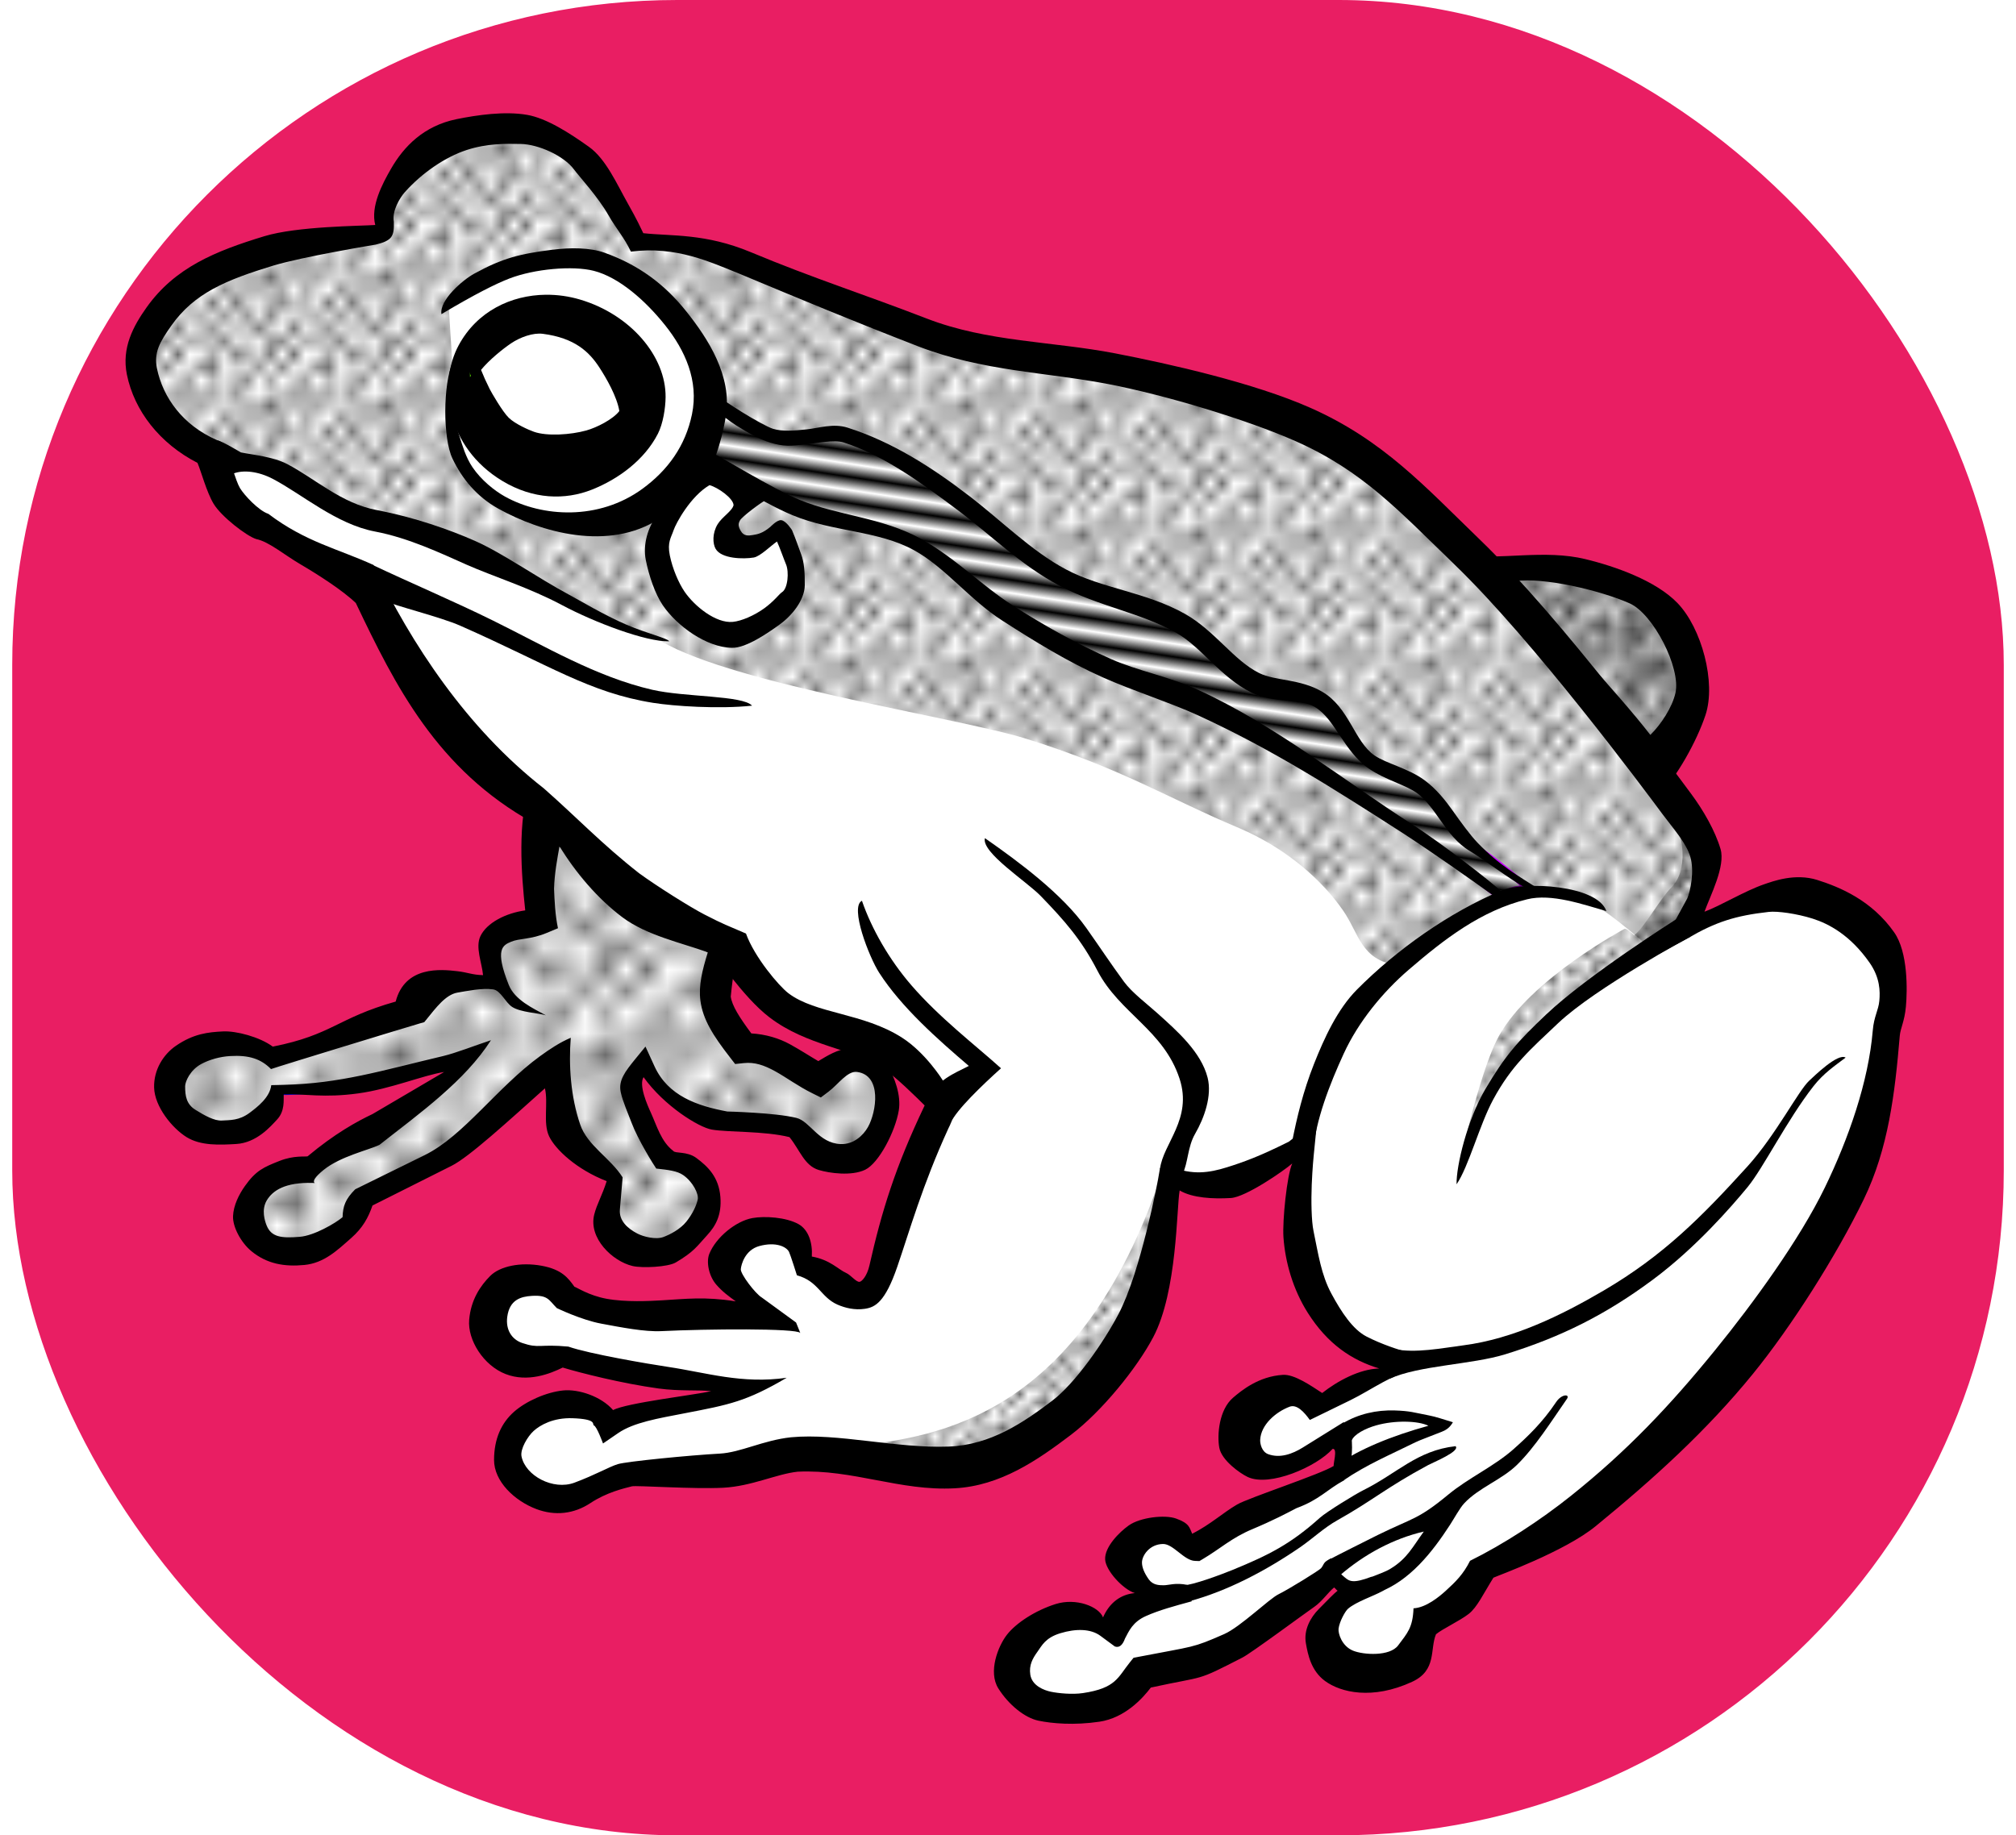 <svg xmlns:dc="http://purl.org/dc/elements/1.1/" xmlns:cc="http://creativecommons.org/ns#" xmlns:rdf="http://www.w3.org/1999/02/22-rdf-syntax-ns#" xmlns:svg="http://www.w3.org/2000/svg" xmlns="http://www.w3.org/2000/svg" xmlns:xlink="http://www.w3.org/1999/xlink" xmlns:sodipodi="http://sodipodi.sourceforge.net/DTD/sodipodi-0.dtd" xmlns:inkscape="http://www.inkscape.org/namespaces/inkscape" width="31.026mm" height="28.251mm" viewBox="-3 -3 115 106" id="svg2" version="1.1" inkscape:version="0.91 r13725" sodipodi:docname="Frosch-lineart.svg"><g id="deeditor_bgCarrier" stroke-width="0">
  <rect id="dee_c_e" x="-3" y="-3" width="115" height="106" rx="38.4" fill="#e91e63" strokewidth="0"/>
</g>
  <title id="title4136">frog - lineart</title>
  <defs id="defs4" fill="#000000">
    <pattern inkscape:collect="always" xlink:href="#Strips2_1" id="pattern6345" patternTransform="matrix(-0.111,0.742,-2.349,-0.352,5.657,939.038)" fill="#000000"/>
    <pattern inkscape:stockid="Stripes 2:1" id="Strips2_1" patternTransform="translate(0,0) scale(10,10)" height="1" width="1.5" patternUnits="userSpaceOnUse" inkscape:collect="always" fill="#000000">
      <rect id="rect5342" height="2" width="1" y="-0.5" x="0" style="fill:black;stroke:none"/>
    </pattern>
    <pattern inkscape:collect="always" xlink:href="#Polkadots-large" id="pattern6251" patternTransform="matrix(0.489,0,0,0.489,-2,938)" fill="#000000"/>
    <pattern inkscape:collect="always" xlink:href="#Polkadots-large" id="pattern6131" patternTransform="matrix(0.67,0,0,0.745,2,934)" fill="#000000"/>
    <pattern inkscape:collect="always" xlink:href="#Polkadots-large" id="pattern6039" patternTransform="matrix(1.186,0,0,1.23,2,946)" fill="#000000"/>
    <pattern inkscape:stockid="Polka dots, large" id="Polkadots-large" patternTransform="translate(0,0) scale(10,10)" height="10" width="10" patternUnits="userSpaceOnUse" inkscape:collect="always" fill="#000000">
      <circle id="circle5729" r="0.45" cy="0.810" cx="2.567" style="fill:black;stroke:none"/>
      <circle id="circle5731" r="0.45" cy="2.33" cx="3.048" style="fill:black;stroke:none"/>
      <circle id="circle5733" r="0.45" cy="2.415" cx="4.418" style="fill:black;stroke:none"/>
      <circle id="circle5735" r="0.45" cy="3.029" cx="1.844" style="fill:black;stroke:none"/>
      <circle id="circle5737" r="0.45" cy="1.363" cx="6.08" style="fill:black;stroke:none"/>
      <circle id="circle5739" r="0.45" cy="4.413" cx="5.819" style="fill:black;stroke:none"/>
      <circle id="circle5741" r="0.45" cy="4.048" cx="4.305" style="fill:black;stroke:none"/>
      <circle id="circle5743" r="0.45" cy="3.045" cx="5.541" style="fill:black;stroke:none"/>
      <circle id="circle5745" r="0.45" cy="5.527" cx="4.785" style="fill:black;stroke:none"/>
      <circle id="circle5747" r="0.45" cy="5.184" cx="2.667" style="fill:black;stroke:none"/>
      <circle id="circle5749" r="0.45" cy="1.448" cx="7.965" style="fill:black;stroke:none"/>
      <circle id="circle5751" r="0.45" cy="5.049" cx="7.047" style="fill:black;stroke:none"/>
      <circle id="circle5753" r="0.45" cy="0.895" cx="4.340" style="fill:black;stroke:none"/>
      <circle id="circle5755" r="0.45" cy="0.340" cx="7.125" style="fill:black;stroke:none"/>
      <circle id="circle5757" r="0.45" cy="1.049" cx="9.553" style="fill:black;stroke:none"/>
      <circle id="circle5759" r="0.45" cy="2.689" cx="7.006" style="fill:black;stroke:none"/>
      <circle id="circle5761" r="0.45" cy="2.689" cx="8.909" style="fill:black;stroke:none"/>
      <circle id="circle5763" r="0.45" cy="4.407" cx="9.315" style="fill:black;stroke:none"/>
      <circle id="circle5765" r="0.45" cy="3.870" cx="7.820" style="fill:black;stroke:none"/>
      <circle id="circle5767" r="0.45" cy="5.948" cx="8.270" style="fill:black;stroke:none"/>
      <circle id="circle5769" r="0.45" cy="7.428" cx="7.973" style="fill:black;stroke:none"/>
      <circle id="circle5771" r="0.45" cy="8.072" cx="9.342" style="fill:black;stroke:none"/>
      <circle id="circle5773" r="0.45" cy="9.315" cx="8.206" style="fill:black;stroke:none"/>
      <circle id="circle5775" r="0.45" cy="9.475" cx="9.682" style="fill:black;stroke:none"/>
      <circle id="circle5777" r="0.45" cy="6.186" cx="9.688" style="fill:black;stroke:none"/>
      <circle id="circle5779" r="0.45" cy="6.296" cx="3.379" style="fill:black;stroke:none"/>
      <circle id="circle5781" r="0.45" cy="8.204" cx="2.871" style="fill:black;stroke:none"/>
      <circle id="circle5783" r="0.45" cy="8.719" cx="4.59" style="fill:black;stroke:none"/>
      <circle id="circle5785" r="0.45" cy="9.671" cx="3.181" style="fill:black;stroke:none"/>
      <circle id="circle5787" r="0.45" cy="7.315" cx="5.734" style="fill:black;stroke:none"/>
      <circle id="circle5789" r="0.45" cy="6.513" cx="6.707" style="fill:black;stroke:none"/>
      <circle id="circle5791" r="0.45" cy="9.670" cx="5.730" style="fill:black;stroke:none"/>
      <circle id="circle5793" r="0.45" cy="8.373" cx="6.535" style="fill:black;stroke:none"/>
      <circle id="circle5795" r="0.45" cy="7.154" cx="4.37" style="fill:black;stroke:none"/>
      <circle id="circle5797" r="0.45" cy="7.25" cx="0.622" style="fill:black;stroke:none"/>
      <circle id="circle5799" r="0.45" cy="5.679" cx="0.831" style="fill:black;stroke:none"/>
      <circle id="circle5801" r="0.45" cy="8.519" cx="1.257" style="fill:black;stroke:none"/>
      <circle id="circle5803" r="0.45" cy="6.877" cx="1.989" style="fill:black;stroke:none"/>
      <circle id="circle5805" r="0.45" cy="3.181" cx="0.374" style="fill:black;stroke:none"/>
      <circle id="circle5807" r="0.45" cy="1.664" cx="1.166" style="fill:black;stroke:none"/>
      <circle id="circle5809" r="0.45" cy="0.093" cx="1.151" style="fill:black;stroke:none"/>
      <circle id="circle5811" r="0.45" cy="10.093" cx="1.151" style="fill:black;stroke:none"/>
      <circle id="circle5813" r="0.45" cy="4.451" cx="1.302" style="fill:black;stroke:none"/>
      <circle id="circle5815" r="0.45" cy="3.763" cx="3.047" style="fill:black;stroke:none"/>
    </pattern>
  </defs>
  <sodipodi:namedview id="base" pagecolor="#ffffff" bordercolor="#666666" borderopacity="1.0" inkscape:pageopacity="0.0" inkscape:pageshadow="2" inkscape:zoom="1" inkscape:cx="-124.69861" inkscape:cy="-34.76476" inkscape:document-units="mm" inkscape:current-layer="layer1" showgrid="false" inkscape:window-width="2560" inkscape:window-height="1420" inkscape:window-x="-2" inkscape:window-y="-3" inkscape:window-maximized="1" inkscape:snap-global="false" fit-margin-top="1" fit-margin-right="1" fit-margin-bottom="1" fit-margin-left="1" fill="#000000"/>
  <g inkscape:label="Ebene 1" inkscape:groupmode="layer" id="layer1" transform="translate(0.203,-952.657)">
    <path style="fill:#ffffff;fill-opacity:1;fill-rule:evenodd;stroke:#88aa00;stroke-width:0.354;stroke-linecap:butt;stroke-linejoin:miter;stroke-miterlimit:4;stroke-dasharray:none;stroke-opacity:1" d="m 25.734,956.856 c -0.585,0.01 -2.66,0.261 -3.199,0.371 -1.569,0.32 -1.991,1.105 -3.055,2.303 -0.823,0.926 -1.438,3.607 -1.438,3.607 0,0 -4.738,0.296 -6.695,0.893 -2.776,0.846 -4.855,1.697 -6.334,3.783 -0.726,1.024 -1.239,1.951 -0.988,3.182 0.399,1.96 1.756,3.8 3.951,4.76 0.59,1.207 1.185,3.63 3.521,4.4 1.628,1.622 3.414,2.145 5.205,2.625 2.272,4.794 5.573,10.851 10.994,13.789 0.018,0.02 0.049,0.046 0.068,0.067 -0.63,2.126 -1.005,4.146 -0.705,5.965 -2.758,0.585 -3.313,1.637 -2.393,3.725 -4.164,-0.053 -3.945,0.264 -4.57,1.99 -3.597,1.027 -6.92,2.151 -8.385,2.455 0,0 -1.634,-1.036 -3.062,-0.857 -1.429,0.179 -2.756,1.174 -2.723,2.447 0.036,1.37 2.212,2.841 3.58,2.76 1.263,-0.075 2.545,-2.5 2.545,-2.5 3.356,0.01 7.435,-0.853 11.098,-1.75 -1.85,1.594 -3.609,2.821 -5.293,3.748 -1.053,0.514 -1.896,0.714 -3.58,2.174 0,0 -3.094,0.852 -3.824,1.881 -0.448,0.631 -0.595,1.827 0,2.322 1.257,1.045 3.954,1.167 5.201,0.111 0.532,-0.45 1.092,-2.09 1.092,-2.09 l 3.982,-1.84 c 2.102,-1.451 4.832,-4.179 7.143,-6.383 0.201,1.26 0.089,3.519 0.947,4.627 0.207,0.933 1.926,1.028 2.805,2.297 l -0.471,2.422 c 0.813,1.909 3.237,2.593 3.914,1.699 0,0 2.153,-1.874 2.078,-2.811 -0.089,-1.122 -2.814,-2.647 -2.814,-2.647 l -1.586,-2.457 c -0.102,-0.833 -0.723,-1.731 0.459,-2.564 1.417,1.655 2.834,2.688 4.562,3.094 l 3.803,0.34 2.361,1.881 c 1.104,0.333 2.629,-0.538 2.99,-2.701 0.265,-1.589 0.29,-3.116 -1.084,-3 -0.843,0.071 -2.182,0.521 -2.703,0.914 -1.45,-0.716 -2.703,-2.02 -4.455,-1.83 -1.756,-2.26 -1.7,-3.49 -0.918,-5.955 0.061,0.089 1.73,2.49 3.051,3.498 1.864,1.422 4.456,1.591 6.43,2.857 1.136,0.729 3.035,2.68 3.035,2.68 -1.393,2.826 -2.794,7.061 -3.623,11.074 -1.262,0.68 -2,-0.666 -4.164,-1.484 0.456,-1.13 -1.517,-2.237 -2.23,-2.107 -1.306,0.237 -3.772,2.248 -1.795,3.4 l 1.848,1.805 c 0,0 -3.606,-0.306 -6.285,-0.295 -1.667,0.01 -5.379,-0.84 -5.379,-0.84 -0.76,-1.5 -1.317,-1.043 -1.912,-1.174 -1.532,-0.336 -2.232,0.958 -2.531,1.941 0.011,1.205 0.141,2.029 0.992,2.562 1.374,0.266 2.641,0.422 3.178,0.018 2.712,0.315 4.416,0.708 6.955,1.43 l 3.654,0.416 c -3.249,0.922 -4.896,1.009 -7.826,2.062 -0.347,-0.784 -1.498,-1.07 -2.506,-1.193 -2.564,0.206 -3.012,1.534 -3.197,2.74 0.027,2.263 2.933,3.346 3.93,2.662 1.104,-0.712 1.996,-1.024 2.596,-1.23 0,0 3.761,-0.265 5.463,-0.355 1.427,-0.076 2.738,-0.545 4.158,-0.697 1.393,-0.15 2.52,0.083 3.918,-0.01 1.371,-0.087 3.875,0.618 5.242,0.482 2.53,-0.251 4.59,-1.353 6.375,-2.707 1.549,-1.174 3.534,-3.567 4.441,-5.285 1.443,-2.733 1.998,-8.545 1.998,-8.545 2.537,0.453 4.537,0.439 7.736,-2.076 0,0 -0.564,3.315 -0.25,4.83 0.568,2.739 1.178,4.829 3.402,6.92 0.597,0.116 1.661,0.48 2.193,0.855 -0.645,0.588 -0.848,0.694 -1.641,1.152 -1.089,0.49 -2.056,1.04 -3.078,1.355 -1.012,-1.418 -2.517,-0.262 -3.291,0.399 -1.226,1.046 -0.434,2.279 -0.072,2.603 0.765,0.685 2.515,0.421 3.059,-0.031 l 1.678,-1.396 c 0.453,0.685 0.49,1.48 0.066,2.385 -1.562,1.267 -3.217,1.359 -5.057,2.348 -1.131,0.358 -1.699,0.894 -2.83,1.562 -0.7,-0.014 -2.842,-0.889 -3.543,-0.295 -0.831,0.503 -1.221,1.556 -0.711,2.227 1.059,0.982 1.55,1.008 2.449,1.193 -2.046,0.559 -2.714,0.619 -3.445,2 -0.613,-0.399 -1.667,-1.169 -2.938,-0.91 -1.991,0.849 -3.27,2.718 -3,3.418 1.25,1.454 2.812,2.062 4.062,2.062 2.197,-0.418 3.002,-1.1 3.598,-1.838 3.391,-0.658 4.622,-1.608 7.533,-3.227 1.074,-0.307 2.801,-2.143 3.33,-2.932 0.675,0.704 1.013,0.99 2.137,1.045 -0.65,0.368 -1.438,0.677 -1.926,1.045 -1.093,1.272 -0.75,2.324 -0.477,2.988 1.079,1.057 3.636,1.39 4.572,0.428 l 1.125,-2.322 c 0.983,-0.883 2.127,-1.115 3.41,-3.348 0,0 3.509,-1.239 5.16,-2.59 3.264,-2.67 6.299,-5.623 8.959,-8.895 2.201,-2.706 4.855,-6.387 6.377,-9.525 1.399,-2.884 2.488,-6.265 2.752,-9.408 0.107,-1.278 1.152,-3.235 -0.264,-5.258 -2.412,-3.445 -4.584,-3.19 -5.584,-3.078 -2.02,0.226 -3.942,0.936 -5.602,1.91 l 0.518,-2.027 c 0.616,-1.412 1.084,-2.245 -0.18,-3.951 -0.306,-0.413 -1.452,-1.754 -2.426,-3.027 0.351,-0.504 0.922,-1.982 1.275,-2.67 1.021,-1.986 1.486,-5.1 -0.201,-6.66 -1.68,-2.322 -7.505,-3.121 -8.34,-2.731 -0.391,-0.406 -2.1,0.61 -2.473,0.25 -3.196,-3.086 -6.587,-6.588 -10.65,-8.385 -3.011,-1.332 -7.472,-2.626 -10.705,-3.25 -3.613,-0.697 -7.63,-0.522 -11.26,-1.928 -3.637,-1.408 -7.131,-3.037 -10.74,-4.545 -2.638,-1.101 -3.339,-0.648 -5.242,-0.945 0,0 -2.013,-3.721 -3.402,-4.812 -1.579,-0.926 -2.351,-1.881 -3.906,-1.872 z" id="path4171-6-0" inkscape:connector-curvature="0" sodipodi:nodetypes="ccscccsccccccccccsccccccccccccccccccccccccccccscccccccccccccccccccccccscccsccccsccccccccccccccccccccccssssscccccscccscccccc"/>
    <path style="fill:url(#pattern6131);fill-opacity:1;fill-rule:evenodd;stroke:none;stroke-width:0.354;stroke-linecap:butt;stroke-linejoin:miter;stroke-miterlimit:4;stroke-dasharray:none;stroke-opacity:1" d="m 93.504,1003.374 0.518,-2.027 c 0.616,-1.412 1.084,-2.245 -0.18,-3.951 -0.306,-0.413 -1.452,-1.754 -2.426,-3.027 0.351,-0.504 0.922,-1.982 1.275,-2.67 1.021,-1.986 1.486,-5.1 -0.201,-6.66 -1.68,-2.322 -7.24,-2.679 -8.34,-2.731 -1.009,0.213 -2.1,0.61 -2.473,0.25 -3.196,-3.086 -6.587,-6.588 -10.65,-8.385 -3.011,-1.332 -7.472,-2.626 -10.705,-3.25 -3.613,-0.697 -7.63,-0.522 -11.26,-1.928 -3.637,-1.408 -7.131,-3.037 -10.74,-4.545 -2.638,-1.101 -3.339,-0.648 -5.242,-0.945 0,0 -2.013,-3.721 -3.402,-4.812 -1.579,-0.926 -2.351,-1.881 -3.906,-1.872 l 0,0.004 c -0.585,0.01 -2.66,0.261 -3.199,0.371 -1.569,0.32 -1.991,1.105 -3.055,2.303 -0.823,0.926 -1.438,3.607 -1.438,3.607 0,0 -7.495,0.475 -10.567,2.37 -1.782,1.099 -3.594,2.834 -3.727,4.924 -0.106,1.664 1.181,3.044 2.402,4.18 0.83,0.772 1.929,1.236 3.005,1.591 0.934,0.308 1.995,0.349 2.917,0.692 1.762,0.656 2.979,2.193 4.773,2.755 2.152,0.674 5.366,1.51 5.687,1.658 1.354,0.625 4.547,2.302 6.599,3.203 1.548,0.68 4.685,1.945 4.685,1.945 3.74,2.63 17.451,4.644 21.458,5.889 5.541,1.722 8.211,3.443 12.317,5.165 2.83,1.209 4.846,3.078 6.007,4.752 0.951,1.371 1.02,2.84 3.092,3.173 -0.235,0.02 3.903,-4.033 8.411,-4.207 0.82,-0.032 2.271,0.293 2.986,0.696 1.183,0.667 3.219,2.496 3.219,2.496 0.565,-0.519 1.419,-0.7 2.162,-1.014 z" id="path4171-6-0-6" inkscape:connector-curvature="0" sodipodi:nodetypes="ccccscccsccccccccscsssssssscscscsscc"/>
    <path style="fill:url(#pattern6039);fill-opacity:1;fill-rule:evenodd;stroke:#0000d4;stroke-width:0.354;stroke-linecap:butt;stroke-linejoin:miter;stroke-miterlimit:4;stroke-dasharray:none;stroke-opacity:1" d="m 27.772,996.675 c 0.018,0.02 0.049,0.046 0.068,0.067 -0.63,2.126 -1.005,4.146 -0.705,5.965 -2.758,0.585 -3.313,1.637 -2.393,3.725 -4.164,-0.053 -3.945,0.264 -4.57,1.99 -3.597,1.027 -6.92,2.151 -8.385,2.455 0,0 -1.634,-1.036 -3.063,-0.857 -1.429,0.179 -2.756,1.174 -2.723,2.447 0.036,1.37 2.212,2.841 3.58,2.76 1.263,-0.075 2.545,-2.5 2.545,-2.5 3.356,0.01 7.435,-0.853 11.098,-1.75 -1.85,1.594 -3.609,2.821 -5.293,3.748 -1.053,0.514 -1.896,0.714 -3.58,2.174 0,0 -3.094,0.852 -3.824,1.881 -0.448,0.631 -0.595,1.827 0,2.322 1.257,1.045 3.954,1.167 5.201,0.111 0.532,-0.45 1.092,-2.09 1.092,-2.09 l 3.982,-1.84 c 2.102,-1.451 4.832,-4.179 7.143,-6.383 0.201,1.26 0.089,3.519 0.947,4.627 0.207,0.933 1.926,1.028 2.805,2.297 l -0.471,2.422 c 0.813,1.909 3.237,2.593 3.914,1.699 0,0 2.153,-1.874 2.078,-2.811 -0.089,-1.122 -2.814,-2.647 -2.814,-2.647 l -1.586,-2.457 c -0.102,-0.833 -0.723,-1.731 0.459,-2.564 1.417,1.655 2.834,2.688 4.562,3.094 l 3.803,0.34 2.361,1.881 c 1.104,0.333 2.629,-0.538 2.99,-2.701 0.265,-1.589 0.29,-3.116 -1.084,-3 -0.843,0.071 -2.182,0.521 -2.703,0.914 -1.45,-0.716 -2.703,-2.02 -4.455,-1.83 -1.756,-2.26 -1.7,-3.49 -0.918,-5.955 -4.91,-1.681 -7.615,-4.539 -10.062,-7.534 z m 63.682,-2.169 c 0.351,-0.504 0.922,-1.982 1.275,-2.67 1.021,-1.986 1.486,-5.1 -0.201,-6.66 -1.68,-2.322 -7.505,-3.121 -8.34,-2.731 -0.391,-0.406 -2.1,0.61 -2.473,0.25 z" id="path4171-6-0-9" inkscape:connector-curvature="0" sodipodi:nodetypes="cccccccscccccccccccccccccccccccccccccscccc"/>
    <path style="color:#000000;font-style:normal;font-variant:normal;font-weight:normal;font-stretch:normal;font-size:medium;line-height:normal;font-family:sans-serif;text-indent:0;text-align:start;text-decoration:none;text-decoration-line:none;text-decoration-style:solid;text-decoration-color:#000000;letter-spacing:normal;word-spacing:normal;text-transform:none;direction:ltr;block-progression:tb;writing-mode:lr-tb;baseline-shift:baseline;text-anchor:start;white-space:normal;clip-rule:nonzero;display:inline;overflow:visible;visibility:visible;opacity:1;isolation:auto;mix-blend-mode:normal;color-interpolation:sRGB;color-interpolation-filters:linearRGB;solid-color:#000000;solid-opacity:1;fill:#000000;fill-opacity:1;fill-rule:evenodd;stroke:none;stroke-width:1px;stroke-linecap:butt;stroke-linejoin:miter;stroke-miterlimit:4;stroke-dasharray:none;stroke-dashoffset:0;stroke-opacity:1;color-rendering:auto;image-rendering:auto;shape-rendering:auto;text-rendering:auto;enable-background:accumulate" d="m 8.664,975.092 -0.312,0.951 c 0.12,0.04 0.672,0.624 1.248,0.953 0.545,-0.202 1.401,-0.123 2.242,0.318 1.682,0.882 3.672,2.62 5.9,3.041 1.962,0.371 3.841,1.274 5.301,1.92 1.516,0.671 3.635,1.332 5.49,2.324 1.855,0.992 4.858,2.136 6.199,2.098 -0.083,-0.179 -1.226,-0.428 -2.48,-0.966 -1.285,-0.552 -2.687,-1.397 -3.311,-1.731 -1.825,-0.978 -3.818,-2.394 -5.432,-3.107 -1.444,-0.639 -3.508,-1.367 -5.645,-1.771 -2.069,-0.391 -3.546,-1.801 -5.184,-2.66 -0.819,-0.429 -1.975,-0.532 -2.68,-0.676 C 9.423,975.454 9.022,975.21 8.664,975.092 Z" id="path4177" inkscape:connector-curvature="0" sodipodi:nodetypes="cccsssscssssscc"/>
    <g id="g6151" style="fill:url(#pattern6251);fill-opacity:1;stroke:none">
      <path sodipodi:nodetypes="cscsccscc" inkscape:connector-curvature="0" id="path4531" d="m 89.891,1003.307 c 0,0 -5.429,2.89 -7.248,6.187 -1.185,2.149 -2.386,7.955 -2.386,7.955 0,0 1.738,-4.699 3.27,-6.629 2.109,-2.656 9.679,-7.609 9.679,-7.609 0.856,-0.9 2.722,-5.154 -1.024,-7.656 1.364,2.539 1.329,4.421 0.423,5.355 -0.72,0.743 -1.574,2.345 -2.152,2.756 -0.251,-0.223 -0.463,-0.401 -0.562,-0.36 z" style="fill:url(#pattern6251);fill-opacity:1;fill-rule:evenodd;stroke:none;stroke-width:0.354;stroke-linecap:butt;stroke-linejoin:miter;stroke-miterlimit:4;stroke-dasharray:none;stroke-opacity:1"/>
      <path sodipodi:nodetypes="csscscc" inkscape:connector-curvature="0" id="path4533" d="m 76.014,1028.939 c 0,0 4.734,1.42 7.071,0.972 4.289,-0.821 8.418,-3.264 11.402,-6.452 1.81,-1.934 3.447,-7.159 3.447,-7.159 0,0.738 -5.731,6.564 -8.043,7.867 -6.344,3.574 -12.198,3.977 -12.198,3.977 z" style="fill:url(#pattern6251);fill-opacity:1;fill-rule:evenodd;stroke:none;stroke-width:0.354;stroke-linecap:butt;stroke-linejoin:miter;stroke-miterlimit:4;stroke-dasharray:none;stroke-opacity:1"/>
      <path sodipodi:nodetypes="ccccc" inkscape:connector-curvature="0" id="path4535" d="m 63.109,1017.626 c -4.682,13.785 -12.755,15.027 -17.766,15.556 2.828,0.657 5.657,1.463 8.485,0.707 4.592,-2.329 6.678,-5.493 8.485,-8.75 0.649,-2.504 1.504,-5.009 0.795,-7.513 z" style="fill:url(#pattern6251);fill-opacity:1;fill-rule:evenodd;stroke:none;stroke-width:0.354;stroke-linecap:butt;stroke-linejoin:miter;stroke-miterlimit:4;stroke-dasharray:none;stroke-opacity:1"/>
      <path sodipodi:nodetypes="ccccc" inkscape:connector-curvature="0" id="path4537" d="m 64.523,1014.709 c 2.191,0.83 4.468,0.965 6.894,-0.088 l 0,1.061 c -3.626,2.023 -5.872,2.605 -7.867,2.298 z" style="fill:url(#pattern6251);fill-opacity:1;fill-rule:evenodd;stroke:none;stroke-width:0.354;stroke-linecap:butt;stroke-linejoin:miter;stroke-miterlimit:4;stroke-dasharray:none;stroke-opacity:1"/>
    </g>
    <g id="g6356" style="fill:#ffffff;fill-opacity:1">
      <path sodipodi:nodetypes="csssc" inkscape:connector-curvature="0" id="path4191-7-6" d="m 21.995,967.241 c 0.59,-0.967 6.28,-3.482 9.087,-2.261 2.895,1.26 6.233,4.574 5.59,8.817 -0.231,1.526 -1.838,3.837 -3.083,4.648 -5.552,3.619 -12.46,-0.817 -11.204,-5.058" style="fill:#ffffff;fill-opacity:1;fill-rule:evenodd;stroke:#aa4400;stroke-width:0.354;stroke-linecap:butt;stroke-linejoin:miter;stroke-miterlimit:4;stroke-dasharray:none;stroke-opacity:1"/>
      <path sodipodi:nodetypes="sssss" inkscape:connector-curvature="0" id="path4193-7-0" d="m 29.226,967.419 c -2.373,-0.703 -5.134,10e-4 -6.429,2.404 -1.047,1.944 -0.705,5.325 2.343,7.165 3.301,1.992 6.628,0.135 8.057,-2.657 1.201,-2.346 -0.521,-5.89 -3.972,-6.912 z" style="fill:#000000;fill-opacity:1;fill-rule:evenodd;stroke:#aa4400;stroke-width:0.354;stroke-linecap:butt;stroke-linejoin:miter;stroke-miterlimit:4;stroke-dasharray:none;stroke-opacity:1"/>
    </g>
    <path style="color:#000000;font-style:normal;font-variant:normal;font-weight:normal;font-stretch:normal;font-size:medium;line-height:normal;font-family:sans-serif;text-indent:0;text-align:start;text-decoration:none;text-decoration-line:none;text-decoration-style:solid;text-decoration-color:#000000;letter-spacing:normal;word-spacing:normal;text-transform:none;direction:ltr;block-progression:tb;writing-mode:lr-tb;baseline-shift:baseline;text-anchor:start;white-space:normal;clip-rule:nonzero;display:inline;overflow:visible;visibility:visible;opacity:1;isolation:auto;mix-blend-mode:normal;color-interpolation:sRGB;color-interpolation-filters:linearRGB;solid-color:#000000;solid-opacity:1;fill:#000000;fill-opacity:1;fill-rule:evenodd;stroke:none;stroke-width:1px;stroke-linecap:butt;stroke-linejoin:miter;stroke-miterlimit:4;stroke-dasharray:none;stroke-dashoffset:0;stroke-opacity:1;color-rendering:auto;image-rendering:auto;shape-rendering:auto;text-rendering:auto;enable-background:accumulate" d="m 27.607,966.68 c -2,0.022 -3.971,0.952 -5.033,2.924 -1.183,2.197 -0.741,5.859 2.525,7.83 1.773,1.07 3.619,1.118 5.172,0.502 1.553,-0.616 3.043,-1.731 3.809,-3.227 0.296,-0.579 0.439,-1.474 0.445,-2.117 0.021,-2.36 -2.027,-4.771 -4.941,-5.634 -0.64,-0.19 -1.31,-0.285 -1.977,-0.277 z m 0.023,0.994 c 0.559,-0.002 1.124,0.081 1.67,0.242 2.345,0.695 3.376,2.687 3.566,4.461 0.034,0.321 0.039,0.691 0.001,1.047 -0.009,0.089 -0.021,0.177 -0.036,0.263 -0.019,0.264 -0.146,0.472 -0.216,0.699 -0.663,1.296 -1.418,2.107 -2.711,2.62 -1.293,0.513 -2.761,0.492 -4.289,-0.43 -1.884,-1.137 -3.029,-3.79 -2.984,-5.351 0.012,-0.427 0.16,-0.575 0.47,-1.191 0.834,-1.657 2.853,-2.353 4.529,-2.36 z" id="path4193" inkscape:connector-curvature="0" sodipodi:nodetypes="csssssscccssccsssscc"/>
    <path style="fill:#ffffff;fill-opacity:1;fill-rule:evenodd;stroke:#66ff00;stroke-width:0.354;stroke-linecap:butt;stroke-linejoin:miter;stroke-miterlimit:4;stroke-dasharray:none;stroke-opacity:1" d="m 23.406,970.956 c 0,0 1.614,-1.833 2.719,-2.219 0.748,-0.261 2.132,-0.117 2.875,0.156 1.18,0.434 1.683,1.252 2.406,2.281 0.477,0.679 0.844,2.406 0.844,2.406 -0.56,0.603 -2.161,1.481 -3.969,1.562 -1.172,0.053 -2.015,-0.166 -2.844,-0.906 -0.96,-0.857 -2.031,-3.281 -2.031,-3.281 z" id="path6360" inkscape:connector-curvature="0" sodipodi:nodetypes="cssscssc"/>
    <path style="fill:#ffffff;fill-opacity:1;fill-rule:evenodd;stroke:#ffcc00;stroke-width:0.354;stroke-linecap:butt;stroke-linejoin:miter;stroke-miterlimit:4;stroke-dasharray:none;stroke-opacity:1" d="m 37.07,977.055 c -1.864,1.196 -1.9,1.643 -2.607,2.563 -0.744,0.967 -0.313,3.379 0.486,4.552 0.693,1.018 2.31,2.199 3.536,2.077 1.296,-0.129 3.658,-1.929 3.668,-2.961 0.013,-1.425 -0.503,-1.834 -1.016,-3.049 -1.008,0.858 -2.363,1.555 -2.873,0.663 -0.474,-0.831 0.236,-1.513 0.972,-2.254 -0.61,-0.643 -1.109,-1.395 -2.166,-1.591 z" id="path4315-5-7" inkscape:connector-curvature="0" sodipodi:nodetypes="csssscscc"/>
    <path style="fill:none;fill-rule:evenodd;stroke:#2a7fff;stroke-width:0.354;stroke-linecap:butt;stroke-linejoin:miter;stroke-miterlimit:4;stroke-dasharray:none;stroke-opacity:1" d="m 25.734,956.856 c -0.585,0.01 -2.66,0.261 -3.199,0.371 -1.569,0.32 -1.991,1.105 -3.055,2.303 -0.823,0.926 -1.438,3.607 -1.438,3.607 0,0 -4.738,0.296 -6.695,0.893 -2.776,0.846 -4.855,1.697 -6.334,3.783 -0.726,1.024 -1.239,1.951 -0.988,3.182 0.399,1.96 1.756,3.8 3.951,4.76 0.59,1.207 1.185,3.63 3.521,4.4 1.628,1.622 3.414,2.145 5.205,2.625 2.272,4.794 5.573,10.851 10.994,13.789 0.018,0.02 0.049,0.046 0.068,0.067 3.355,4.263 4.306,5.063 9.994,7.467 0.061,0.089 1.73,2.49 3.051,3.498 1.864,1.422 4.456,1.591 6.43,2.857 1.136,0.729 3.035,2.68 3.035,2.68 -1.393,2.826 -2.794,7.061 -3.623,11.074 -1.262,0.68 -2,-0.666 -4.164,-1.484 0.456,-1.13 -1.517,-2.237 -2.23,-2.107 -1.306,0.237 -3.772,2.248 -1.795,3.4 l 1.848,1.805 c 0,0 -3.606,-0.306 -6.285,-0.295 -1.667,0.01 -5.379,-0.84 -5.379,-0.84 -0.76,-1.5 -1.317,-1.043 -1.912,-1.174 -1.532,-0.336 -2.232,0.958 -2.531,1.941 0.011,1.205 0.141,2.029 0.992,2.562 1.374,0.266 2.641,0.422 3.178,0.018 2.712,0.315 4.416,0.708 6.955,1.43 l 3.654,0.416 c -3.249,0.922 -4.896,1.009 -7.826,2.062 -0.347,-0.784 -1.498,-1.07 -2.506,-1.193 -2.564,0.206 -3.012,1.534 -3.197,2.74 0.027,2.263 2.933,3.346 3.93,2.662 1.104,-0.712 1.996,-1.024 2.596,-1.23 0,0 3.761,-0.265 5.463,-0.355 1.427,-0.076 2.738,-0.545 4.158,-0.697 1.393,-0.15 2.52,0.083 3.918,-0.01 1.371,-0.087 3.875,0.618 5.242,0.482 2.53,-0.251 4.59,-1.353 6.375,-2.707 1.549,-1.174 3.534,-3.567 4.441,-5.285 1.443,-2.733 1.998,-8.545 1.998,-8.545 2.537,0.453 4.537,0.439 7.736,-2.076 0,0 -0.564,3.315 -0.25,4.83 0.568,2.739 1.178,4.829 3.402,6.92 0.597,0.116 1.661,0.48 2.193,0.855 -0.645,0.588 -0.848,0.694 -1.641,1.152 -1.089,0.49 -2.056,1.04 -3.078,1.355 -1.012,-1.418 -2.517,-0.262 -3.291,0.399 -1.226,1.046 -0.434,2.279 -0.072,2.603 0.765,0.685 2.515,0.421 3.059,-0.031 l 1.678,-1.396 c 0.453,0.685 0.49,1.48 0.066,2.385 -1.562,1.267 -3.217,1.359 -5.057,2.348 -1.131,0.358 -1.699,0.894 -2.83,1.562 -0.7,-0.014 -2.842,-0.889 -3.543,-0.295 -0.831,0.503 -1.221,1.556 -0.711,2.227 1.059,0.982 1.55,1.008 2.449,1.193 -2.046,0.559 -2.714,0.619 -3.445,2 -0.613,-0.399 -1.667,-1.169 -2.938,-0.91 -1.991,0.849 -3.27,2.718 -3,3.418 1.25,1.454 2.812,2.062 4.062,2.062 2.197,-0.418 3.002,-1.1 3.598,-1.838 3.391,-0.658 4.622,-1.608 7.533,-3.227 1.074,-0.307 2.801,-2.143 3.33,-2.932 0.675,0.704 1.013,0.99 2.137,1.045 -0.65,0.368 -1.438,0.677 -1.926,1.045 -1.093,1.272 -0.75,2.324 -0.477,2.988 1.079,1.057 3.636,1.39 4.572,0.428 l 1.125,-2.322 c 0.983,-0.883 2.127,-1.115 3.41,-3.348 0,0 3.509,-1.239 5.16,-2.59 3.264,-2.67 6.299,-5.623 8.959,-8.895 2.201,-2.706 4.855,-6.387 6.377,-9.525 1.399,-2.884 2.488,-6.265 2.752,-9.408 0.107,-1.278 1.152,-3.235 -0.264,-5.258 -2.412,-3.445 -4.584,-3.19 -5.584,-3.078 -2.02,0.226 -3.942,0.936 -5.602,1.91 l 0.518,-2.027 c 0.616,-1.412 1.084,-2.245 -0.18,-3.951 -0.306,-0.413 -1.452,-1.754 -2.426,-3.027 -3.637,-4.749 -6.904,-8.88 -9.738,-11.81 -3.196,-3.086 -6.587,-6.588 -10.65,-8.385 -3.011,-1.332 -7.472,-2.626 -10.705,-3.25 -3.613,-0.697 -7.63,-0.522 -11.26,-1.928 -3.637,-1.408 -7.131,-3.037 -10.74,-4.545 -2.638,-1.101 -3.339,-0.648 -5.242,-0.945 0,0 -2.013,-3.721 -3.402,-4.812 -1.579,-0.926 -2.351,-1.881 -3.906,-1.872 z" id="path4171-6-0-2" inkscape:connector-curvature="0" sodipodi:nodetypes="ccscccscccccccscccccccccccccccccccccccscccsccccsccccccccccccccccccccccsssssccccccsccccccc"/>
    <path style="fill:#ffffff;fill-opacity:1;fill-rule:evenodd;stroke:#ca00ff;stroke-width:0.354;stroke-linecap:butt;stroke-linejoin:miter;stroke-miterlimit:4;stroke-dasharray:none;stroke-opacity:1" d="m 37.254,972.783 c 0,0 2.646,1.804 3.523,2.078 1.373,0.428 2.986,-0.444 4.357,-0.008 4.724,1.505 7.908,5.881 12.287,8.206 2.187,1.161 4.674,1.066 6.831,2.282 1.582,0.893 2.351,2.661 3.977,3.471 1.127,0.561 3.114,0.867 4.2,1.504 1.385,0.813 1.462,2.45 2.782,3.364 0.812,0.563 2.017,0.851 2.812,1.438 1.199,0.884 1.721,2.549 3,3.312 1.198,0.715 3.282,2.46 3.235,2.57 -0.854,-0.138 -1.577,0.453 -1.577,0.453 0,0 -3.682,-2.874 -5.471,-4.023 -4.041,-2.595 -8.009,-5.375 -12.375,-7.375 -1.617,-0.741 -3.437,-0.965 -5.062,-1.688 -2.012,-0.894 -3.898,-2.06 -5.75,-3.25 -1.819,-1.169 -3.136,-2.988 -5.029,-4.033 -2.161,-1.193 -4.901,-1.238 -7.184,-2.175 -1.736,-0.713 -5.492,-3.196 -5.492,-3.196 0.4,-0.582 0.704,-1.515 0.938,-2.93 z" id="path4317-3-53" inkscape:connector-curvature="0" sodipodi:nodetypes="csssssssssccssssssccc"/>
    <path style="fill:url(#pattern6345);fill-opacity:1;fill-rule:evenodd;stroke:none;stroke-width:0.354;stroke-linecap:butt;stroke-linejoin:miter;stroke-miterlimit:4;stroke-dasharray:none;stroke-opacity:1" d="m 37.21,972.915 c 0,0 2.469,1.583 3.346,1.857 1.373,0.428 2.942,-0.444 4.312,-0.008 4.724,1.505 9.366,6.411 12.242,8.117 2.129,1.263 4.984,1.64 7.14,2.857 1.582,0.893 2.572,2.396 4.198,3.206 1.127,0.561 2.893,0.735 3.979,1.372 1.385,0.813 1.727,2.671 3.047,3.585 0.812,0.563 2.017,0.63 2.812,1.217 1.199,0.884 1.711,2.595 2.867,3.533 1.153,0.936 3.116,2.294 3.116,2.294 -0.854,-0.138 -1.59,0.463 -1.59,0.463 0,0 -3.637,-2.829 -5.427,-3.979 -4.041,-2.595 -7.788,-5.198 -12.154,-7.198 -1.617,-0.741 -3.437,-1.142 -5.062,-1.864 -2.012,-0.894 -3.898,-2.06 -5.75,-3.25 -1.819,-1.169 -3.268,-2.988 -5.162,-4.033 -2.161,-1.193 -5.034,-1.149 -7.317,-2.087 -1.736,-0.713 -5.271,-3.285 -5.271,-3.285 0.4,-0.582 0.439,-1.383 0.672,-2.797 z" id="path4317-3-5" inkscape:connector-curvature="0" sodipodi:nodetypes="csssssssssccsssssscc"/>
    <g id="g6412" style="fill:#000000;fill-opacity:1">
      <path sodipodi:nodetypes="ssscssscscscccccsccccscccsssscsscsssscsccssssssccssscscssccssssccscsssccssssscssccsssscscssscssssccsssssccsssscsssscsccsssccccscccsssccsssssccsscscssscsscccssscccsccsscscccccccsssccssscsccsssssccccssscsssscscsssscccsccsssccssssssscccccsssscccsscccc" inkscape:connector-curvature="0" id="path4171" d="m 26.523,956.29 c -1.28,-0.222 -2.874,0.006 -4.067,0.249 -1.887,0.385 -3.041,1.567 -3.789,2.87 -0.508,0.884 -1.184,2.163 -0.908,3.242 -0.847,0.062 -4.495,0.067 -6.409,0.65 -2.817,0.858 -5.159,1.805 -6.799,4.117 -0.758,1.07 -1.448,2.324 -1.133,3.871 0.426,2.093 1.892,3.979 4.076,5.102 0.204,0.465 0.521,1.679 0.932,2.363 0.441,0.735 1.907,1.869 2.464,2.038 0.735,0.152 1.589,0.895 2.572,1.47 0.972,0.569 2.427,1.499 3.177,2.225 2.272,4.766 4.684,9.621 10.261,12.702 1.233,1.323 3.904,3.238 5.974,4.748 1.358,0.994 2.661,1.874 4.023,2.691 0.186,0.105 0.34,0.159 0.496,0.231 0.097,0.139 0.394,0.569 0.938,1.252 0.623,0.784 1.399,1.699 2.203,2.312 l 0.002,0 c 2.152,1.642 4.779,1.803 6.486,2.898 0.778,0.499 2.03,1.755 2.463,2.182 -1.704,3.568 -2.481,6.111 -3.192,9.253 -0.129,0.571 -0.419,0.912 -0.565,0.934 -0.195,0.029 -0.51,-0.398 -0.778,-0.513 -0.452,-0.197 -0.916,-0.759 -1.981,-0.948 0.051,-0.783 -0.186,-1.547 -0.773,-1.874 -0.709,-0.394 -1.938,-0.478 -2.659,-0.347 -0.955,0.173 -2.101,1.109 -2.486,2.061 -0.193,0.476 -0.027,1.297 0.409,1.792 0.359,0.407 0.685,0.644 1.116,0.956 -1.819,-0.286 -2.877,-0.137 -4.295,-0.057 -0.68,0.038 -2.054,0.114 -3.171,-0.093 -1.029,-0.191 -1.718,-0.663 -1.847,-0.692 -0.353,-0.484 -0.702,-0.996 -1.903,-1.215 -1.201,-0.219 -2.395,0.02 -2.963,0.59 -0.568,0.57 -1.114,1.373 -1.214,2.531 -0.1,1.158 0.818,2.634 2.101,3.134 1.283,0.5 2.583,-0.02 3.3,-0.374 1.023,0.31 3.426,0.92 5.533,1.209 1.225,0.168 2.365,0.067 3.038,0.157 -0.864,0.202 -4.919,0.678 -5.66,1.091 -0.697,-0.8 -2,-1.223 -2.883,-1.135 -0.972,0.097 -2.147,0.62 -2.839,1.232 -0.728,0.644 -1.151,1.553 -1.153,2.782 -0.002,1.229 1.167,2.355 2.446,2.838 1.073,0.405 2.17,0.281 3.115,-0.345 0.945,-0.626 1.937,-0.852 2.405,-0.971 0.232,-0.059 3.604,0.173 5.273,0.083 1.644,-0.088 3.065,-0.795 4.295,-0.927 3.194,-0.148 5.902,1.132 9.07,0.959 2.645,-0.145 4.771,-1.619 6.706,-3.086 1.775,-1.346 3.801,-3.838 4.752,-5.639 1.397,-2.646 1.343,-7.443 1.527,-8.477 0.739,0.438 1.932,0.498 2.955,0.437 0.86,-0.051 3.041,-1.556 3.546,-1.996 -0.307,0.685 -0.573,3.308 -0.507,4.26 0.1,1.45 0.557,3.02 1.395,4.35 1.155,1.833 2.567,2.758 4.136,3.231 -1.148,0.032 -2.414,0.725 -3.294,1.417 -0.659,-0.431 -1.61,-1.088 -2.264,-1.049 -1.413,0.086 -2.406,0.913 -2.882,1.319 -0.815,0.696 -0.932,2.163 -0.795,2.894 0.137,0.732 1.205,1.48 1.635,1.684 1.269,0.602 3.989,-0.594 4.906,-1.62 0.323,-0.056 0.002,0.968 0.072,0.979 -0.715,0.469 -4.932,1.849 -5.585,2.232 -0.835,0.488 -1.51,1.134 -2.593,1.691 -0.163,-0.351 -0.147,-0.6 -0.936,-0.881 -0.653,-0.233 -2.068,-0.066 -2.723,0.396 -0.551,0.389 -1.402,1.242 -1.369,1.964 0.029,0.638 1.021,1.727 1.714,1.946 -0.811,0.074 -1.462,0.549 -1.835,1.405 -0.242,-0.628 -1.558,-1.144 -2.737,-0.772 -1.179,0.372 -2.278,1.094 -2.804,1.762 -0.526,0.668 -1.103,2.158 -0.507,3.108 0.596,0.951 1.53,1.701 2.316,1.866 0.786,0.164 2.054,0.277 3.523,0.06 1.469,-0.217 2.493,-1.346 2.968,-1.972 3.275,-0.714 2.515,-0.309 5.291,-1.734 0.513,-0.263 3.583,-2.538 4.157,-2.935 0.437,-0.303 0.772,-0.811 1.134,-1.112 0.078,0.043 0.126,0.15 0.205,0.184 -0.176,0.13 -0.642,0.607 -1.102,1.077 -0.459,0.47 -0.869,1.188 -0.73,1.966 0.117,0.655 0.298,1.581 1.103,2.173 0.908,0.667 2.739,1.107 5.034,0.046 1.436,-0.664 1.013,-1.884 1.375,-2.744 0.37,-0.31 1.364,-0.768 1.886,-1.173 0.493,-0.383 0.845,-1.16 1.43,-2.094 0.267,-0.126 4.107,-1.505 5.907,-2.978 3.329,-2.723 6.409,-5.511 9.086,-8.804 2.199,-2.703 4.798,-6.785 6.394,-10.076 1.421,-2.93 1.799,-6.125 2.077,-9.435 0.038,-0.452 0.276,-0.822 0.355,-1.698 0.083,-0.921 0.131,-3.127 -0.676,-4.279 -1.302,-1.859 -3.147,-2.617 -4.436,-3.026 -1.289,-0.41 -2.572,0.076 -3.065,0.244 -1.133,0.387 -2.532,1.248 -3.454,1.587 0.337,-0.934 1.219,-2.621 0.928,-3.615 -0.313,-1.066 -1.003,-2.255 -1.693,-3.185 -1.096,-1.478 -7.408,-10.056 -12.197,-14.681 -3.174,-3.065 -5.586,-5.76 -9.812,-7.628 -3.238,-1.432 -8.088,-2.527 -11.261,-3.139 -3.638,-0.702 -7.365,-0.651 -10.875,-2.01 -3.63,-1.405 -6.551,-2.326 -10.156,-3.832 -2.627,-1.097 -4.568,-0.919 -6.211,-1.098 -0.149,-0.31 -0.367,-0.784 -0.875,-1.682 -0.649,-1.147 -1.278,-2.602 -2.262,-3.304 -1.106,-0.79 -2.444,-1.654 -3.578,-1.85 z m 47.158,75.502 -2.355,1.464 c -0.623,0.388 -1.337,0.636 -2.011,0.385 -0.358,-0.134 -0.467,-0.591 -0.456,-0.823 0.041,-0.869 0.89,-1.609 1.701,-1.916 0.422,-0.16 0.856,0.332 1.166,0.766 l 2.335,-1.139 c 1.233,-0.601 2.482,-1.562 3.987,-1.866 -0.33,-0.433 -0.369,-0.211 -0.712,-0.927 -0.386,-0.086 -1.471,-0.438 -2.34,-0.888 -0.785,-0.407 -1.441,-1.392 -2.027,-2.48 -0.586,-1.088 -0.751,-2.266 -1.031,-3.617 -0.121,-0.582 -0.14,-1.731 -0.102,-2.674 0.038,-0.943 0.115,-1.701 0.115,-1.701 l 0.207,-2.072 -1.637,1.287 c -1.707,0.857 -2.655,1.194 -3.59,1.486 -1.026,0.321 -1.995,0.456 -3.189,-0.031 l -0.666,0.068 -0.115,0.66 c 0,0 -0.99,5.33 -2.285,7.783 -0.864,1.636 -2.496,3.991 -3.818,4.994 -1.635,1.24 -3.553,2.565 -5.988,2.654 -3.026,0.112 -6.412,-0.793 -9.105,-0.537 -1.61,0.173 -2.902,0.878 -4.111,0.943 -1.678,0.09 -5.381,0.451 -5.889,0.608 -0.508,0.157 -1.276,0.612 -2.503,1.07 -1.227,0.458 -2.834,-0.398 -3.057,-1.52 -0.083,-0.42 0.353,-1.155 0.707,-1.473 0.37,-0.332 1.12,-0.767 2.237,-0.729 1.424,0.049 1.133,0.344 1.232,0.414 0.165,0.038 0.531,1.044 0.531,1.044 l 0.879,-0.602 c 0.893,-0.611 2.287,-0.843 3.842,-1.143 2.583,-0.498 3.542,-0.675 5.886,-2.05 -2.594,0.371 -4.63,-0.296 -6.846,-0.627 -1.136,-0.17 -4.556,-0.75 -5.765,-1.173 -1.689,-0.158 -1.668,0.129 -2.662,-0.208 -0.615,-0.208 -0.964,-0.777 -0.863,-1.516 0.135,-0.987 0.788,-1.167 1.422,-1.205 0.933,-0.056 0.973,0.238 1.439,0.706 0,0 1.409,0.683 2.565,0.898 1.156,0.214 2.495,0.48 3.48,0.432 2.566,-0.126 7.812,-0.174 8.014,0.107 l -0.244,-0.605 -1.976,-1.441 c -0.373,-0.219 -1.239,-1.359 -1.215,-1.639 0.024,-0.279 0.249,-1.114 1.074,-1.337 0.951,-0.257 1.563,0.038 1.712,0.342 0.079,0.16 0.454,1.348 0.454,1.348 1.248,0.344 1.361,1.255 2.335,1.691 0.454,0.198 1.005,0.333 1.594,0.244 0.589,-0.089 1.163,-0.379 1.868,-2.433 0.705,-2.054 1.446,-4.698 2.943,-7.97 0.611,-1.155 0.254,-2.024 -0.339,-2.824 0,0 -0.968,-1.557 -2.33,-2.431 -2.24,-1.438 -4.991,-1.369 -6.568,-2.571 -0.541,-0.413 -1.949,-2.069 -2.445,-3.444 -1.12,-0.487 -1.231,-0.497 -2.414,-1.107 -0.799,-0.412 -2.727,-1.624 -3.762,-2.379 -2.165,-1.701 -3.536,-3.17 -5.503,-4.903 -4.442,-3.465 -7.646,-8.343 -9.829,-12.896 -2.044,-0.938 -3.912,-1.32 -6.071,-2.954 -0.564,-0.186 -1.395,-1.081 -1.64,-1.489 -0.245,-0.408 -0.556,-1.629 -0.914,-2.361 l -0.143,-0.291 -0.297,-0.131 c -1.937,-0.847 -3.095,-2.444 -3.438,-4.125 -0.186,-0.914 0.148,-1.513 0.842,-2.492 1.318,-1.859 3.134,-2.614 5.869,-3.447 1.704,-0.519 5.922,-1.215 5.922,-1.215 0.953,-0.234 1.065,-0.475 1.045,-1.315 -0.121,-0.636 0.367,-1.412 0.626,-1.704 1.015,-1.143 2.363,-2.046 3.577,-2.443 1.177,-0.385 2.249,-0.368 3.127,-0.351 1.018,0.02 2.486,0.681 3.068,1.467 0.332,0.448 1.379,1.571 1.994,2.648 0.456,0.799 0.903,1.272 1.297,2.103 2.618,-0.334 4.571,0.597 6.334,1.306 3.613,1.509 6.601,2.751 10.246,4.162 3.749,1.451 7.412,1.493 10.999,2.185 3.294,0.635 8.008,2.058 10.792,3.29 3.9,1.725 5.99,4.042 9.207,7.148 4.562,4.405 10.91,12.94 12.004,14.416 0.575,0.776 1.354,1.632 1.594,2.45 0.24,0.818 0.009,1.973 -0.176,2.398 l -1.786,3.282 1.816,-0.979 c 1.593,-0.935 2.736,-1.306 4.681,-1.523 0.485,-0.054 1.602,0.095 2.533,0.391 0.931,0.296 2.169,0.952 3.278,2.537 0.609,0.87 0.618,1.659 0.567,2.211 -0.051,0.552 -0.309,0.887 -0.379,1.713 -0.25,2.975 -1.397,6.241 -2.773,9.08 -1.448,2.986 -4.127,6.669 -6.33,9.378 -2.643,3.25 -5.094,5.832 -8.321,8.412 -1.756,1.404 -3.898,2.804 -5.831,3.756 -0.385,0.773 -0.824,1.205 -1.407,1.736 -0.365,0.333 -1.136,0.972 -1.857,1.008 -0.043,1.118 -0.349,1.422 -0.889,2.144 -0.48,0.641 -1.991,0.551 -2.602,0.303 -0.647,-0.263 -0.869,-0.992 -0.837,-1.267 0.049,-0.413 0.384,-1.015 0.546,-1.155 0.481,-0.413 1.474,-0.729 1.988,-1.02 l 1.642,-1.135 -2.281,0.309 c -1.068,0.405 -1.269,0.259 -1.539,0.033 -0.275,-0.23 -0.213,-0.204 -0.43,-0.431 l -0.359,-0.669 c -0.488,0.246 -0.366,0.303 -0.574,0.569 -0.097,0.123 -1.902,1.236 -2.453,1.504 -0.552,0.267 -2.205,1.89 -3.145,2.304 -1.876,0.825 -1.691,0.682 -4.917,1.308 l -0.318,0.062 -0.203,0.252 c -0.708,0.878 -0.803,1.5 -2.722,1.786 -0.608,0.091 -1.414,0.012 -1.847,-0.079 -0.391,-0.082 -1.089,-0.342 -1.188,-0.985 -0.085,-0.552 0.136,-0.939 0.406,-1.315 0.266,-0.37 0.463,-0.815 1.324,-1.078 0.896,-0.274 1.757,-0.265 2.315,0.147 l 0.837,0.618 c 0.256,0.088 0.448,-0.077 0.586,-0.46 0.229,-0.432 0.441,-0.955 1.207,-1.297 0.766,-0.341 1.622,-0.573 2.645,-0.852 l -0.254,-0.949 c -0.681,-0.14 -1.073,0.022 -1.366,0.022 -0.266,0 -0.622,-0.01 -0.857,-0.337 -0.272,-0.382 -0.398,-0.711 -0.395,-0.985 0.005,-0.394 0.433,-1.051 1.214,-1.062 0.59,-0.01 1.22,0.964 1.85,0.977 l 0.252,0.01 0.217,-0.129 c 0.983,-0.581 1.642,-1.211 2.831,-1.71 1.19,-0.499 1.971,-0.911 2.557,-1.217 1.338,-0.493 1.746,-1.065 2.754,-1.612 0.44,-0.939 0.515,-1.578 0.418,-2.584 z" style="color:#000000;font-style:normal;font-variant:normal;font-weight:normal;font-stretch:normal;font-size:medium;line-height:normal;font-family:sans-serif;text-indent:0;text-align:start;text-decoration:none;text-decoration-line:none;text-decoration-style:solid;text-decoration-color:#000000;letter-spacing:normal;word-spacing:normal;text-transform:none;direction:ltr;block-progression:tb;writing-mode:lr-tb;baseline-shift:baseline;text-anchor:start;white-space:normal;clip-rule:nonzero;display:inline;overflow:visible;visibility:visible;opacity:1;isolation:auto;mix-blend-mode:normal;color-interpolation:sRGB;color-interpolation-filters:linearRGB;solid-color:#000000;solid-opacity:1;fill:#000000;fill-opacity:1;fill-rule:evenodd;stroke:none;stroke-width:1.772;stroke-linecap:butt;stroke-linejoin:miter;stroke-miterlimit:4;stroke-dasharray:none;stroke-dashoffset:0;stroke-opacity:1;color-rendering:auto;image-rendering:auto;shape-rendering:auto;text-rendering:auto;enable-background:accumulate"/>
      <path sodipodi:nodetypes="cscsccsssssscscccsssssscscscsssssscscscssssscccccccccscccccccccsssssscssscsssssscscsscssssscccsscsssssscccssscssscccc" inkscape:connector-curvature="0" id="path4173" d="m 26.424,1002.236 c -1.112,0.155 -2.227,0.708 -2.596,1.498 -0.298,0.639 0.091,1.528 0.156,2.242 -0.623,-0.012 -0.875,-0.158 -1.5,-0.229 -0.917,-0.104 -3.004,-0.323 -3.545,1.756 -3.39,0.958 -3.639,1.915 -7.096,2.602 -0.766,-0.564 -2.116,-0.914 -2.868,-0.878 -0.854,0.041 -1.699,0.127 -2.72,0.826 -0.733,0.502 -1.292,1.392 -1.265,2.414 0.029,1.107 1.044,2.347 1.869,2.862 0.826,0.515 1.945,0.455 2.876,0.4 1.173,-0.07 1.978,-1.005 2.361,-1.419 0.448,-0.484 0.368,-1.098 0.377,-1.449 1.267,-0.04 2.293,0.222 4.308,-0.055 1.856,-0.255 3.731,-1.042 4.956,-1.236 l -4.135,2.43 c -0.893,0.422 -2.185,1.131 -3.748,2.441 -0.131,0.037 -0.785,-0.065 -1.616,0.263 -0.916,0.362 -1.364,0.55 -2.004,1.452 -0.35,0.493 -0.662,1.125 -0.687,1.739 -0.026,0.613 0.451,1.517 1.046,2.012 0.908,0.755 1.931,0.92 3.073,0.809 1.142,-0.111 1.898,-0.845 2.708,-1.559 0.661,-0.582 0.982,-1.171 1.226,-1.876 l 4.572,-2.295 c 1.015,-0.51 3.277,-2.585 5.385,-4.472 0.201,0.861 -0.121,1.991 0.237,2.761 0.358,0.77 1.605,1.933 3.329,2.6 -0.265,0.837 -0.564,1.314 -0.719,1.928 -0.343,1.36 1.048,2.698 2.213,2.973 0.555,0.131 2.047,0.062 2.498,-0.206 1.055,-0.627 1.194,-0.903 1.811,-1.575 0.478,-0.52 0.847,-1.152 0.763,-2.208 -0.091,-1.148 -0.722,-1.757 -1.388,-2.251 -0.546,-0.404 -1.229,-0.243 -1.335,-0.409 -0.699,-0.533 -0.938,-1.431 -1.302,-2.229 -0.189,-0.414 -0.702,-1.566 -0.411,-2.03 1.189,1.662 3.181,2.896 3.937,3.028 0.957,0.166 3.019,0.072 4.488,0.436 0.606,0.751 0.857,1.647 1.693,1.899 0.609,0.183 1.892,0.366 2.682,-0.017 0.789,-0.383 1.734,-2.205 1.937,-3.422 0.147,-0.882 -0.248,-1.919 -0.658,-2.633 -0.41,-0.713 -1.314,-1.03 -2.186,-0.959 -0.702,0.057 -1.282,0.432 -1.803,0.742 -0.51,-0.297 -1.019,-0.633 -1.641,-0.975 -0.627,-0.344 -1.391,-0.576 -2.227,-0.625 -0.698,-0.94 -1.12,-1.611 -1.188,-2.131 0.145,-1.446 0.241,-1.757 0.566,-3.018 -4.794,-2.695 -8.622,-5.593 -12.133,-9.395 -0.771,2.316 -0.524,5.341 -0.301,7.437 z m 1.975,-3.701 c 0.918,1.506 2.206,3.034 3.636,4.102 1.403,1.048 3.388,1.467 4.928,2.021 -0.322,1.039 -0.54,1.922 -0.428,2.789 0.142,1.09 0.729,2.017 1.703,3.272 l 0.303,0.391 0.492,-0.053 c 0.637,-0.069 1.179,0.12 1.818,0.471 0.639,0.351 1.323,0.864 2.148,1.272 l 0.49,0.242 0.436,-0.328 c 0.578,-0.437 1.096,-1.218 1.652,-1.147 1.454,0.186 1.125,2.311 0.633,3.184 -0.282,0.5 -0.845,1.009 -1.576,0.983 -1.272,-0.046 -1.764,-1.319 -2.557,-1.513 -1.263,-0.308 -3.99,-0.368 -3.99,-0.368 -1.733,-0.326 -3.416,-0.894 -4.201,-2.608 l -0.523,-1.143 -0.561,0.686 c -0.637,0.779 -1.006,1.276 -0.87,1.941 0.107,0.52 0.443,1.279 0.627,1.769 0.36,0.964 1.268,2.428 1.426,2.65 0.696,0.078 1.204,0.13 1.563,0.382 0.541,0.379 0.909,1.081 0.83,1.42 -0.088,0.376 -0.316,0.84 -0.652,1.26 -0.362,0.453 -0.953,0.752 -1.329,0.892 -0.439,0.164 -1.151,-0.018 -1.496,-0.196 -0.584,-0.3 -1.069,-0.758 -1.016,-1.382 l 0.158,-1.869 c -0.705,-1.115 -2.03,-1.826 -2.449,-3.047 -0.555,-1.617 -0.67,-3.443 -0.545,-5.014 -0.622,0.264 -1.198,0.644 -1.762,1.054 -2.487,1.807 -4.428,4.62 -6.671,5.723 l -4.014,1.974 c -0.577,0.577 -0.71,0.982 -0.729,1.611 -0.423,0.358 -1.642,1.066 -2.475,1.135 -1.081,0.09 -1.649,0.01 -1.916,-0.667 -0.098,-0.248 -0.309,-0.891 0.011,-1.432 0.34,-0.575 1.062,-1.054 2.638,-1.015 0.44,0.011 -0.413,0.107 0.648,-0.751 0.975,-0.788 2.589,-1.139 3.224,-1.448 2.394,-1.879 4.923,-3.684 6.438,-6.043 -0.917,0.304 -2.036,0.743 -2.75,0.912 -3.605,0.853 -5.928,1.585 -9.205,1.666 l -0.732,0.018 c -0.082,0.711 -0.802,1.264 -1.254,1.601 -0.602,0.448 -1.131,0.415 -1.596,0.443 -0.437,0.026 -1.006,-0.293 -1.526,-0.618 -0.52,-0.324 -0.597,-0.789 -0.597,-1.362 6.6e-5,-0.261 0.282,-0.936 0.935,-1.287 0.465,-0.25 1.068,-0.421 1.651,-0.457 1.108,-0.068 1.794,0.167 2.373,0.751 0.45,-0.161 7.951,-2.452 8.579,-2.632 l 0.27,-0.076 0.176,-0.217 c 0.479,-0.589 1.061,-1.378 1.74,-1.49 0.52,-0.086 1.415,-0.278 2.059,-0.187 0.446,0.063 0.705,0.762 1.11,1.019 0.483,0.306 1.451,0.337 1.94,0.479 -0.753,-0.408 -1.8,-0.889 -2.146,-1.758 -0.828,-2.078 -0.336,-2.292 0.139,-2.492 0.489,-0.206 1.122,-0.12 2.057,-0.51 l 0.646,-0.27 c -0.163,-0.759 -0.198,-1.602 -0.227,-2.281 0.025,-0.877 0.188,-1.735 0.316,-2.452 z" style="color:#000000;font-style:normal;font-variant:normal;font-weight:normal;font-stretch:normal;font-size:medium;line-height:normal;font-family:sans-serif;text-indent:0;text-align:start;text-decoration:none;text-decoration-line:none;text-decoration-style:solid;text-decoration-color:#000000;letter-spacing:normal;word-spacing:normal;text-transform:none;direction:ltr;block-progression:tb;writing-mode:lr-tb;baseline-shift:baseline;text-anchor:start;white-space:normal;clip-rule:nonzero;display:inline;overflow:visible;visibility:visible;opacity:1;isolation:auto;mix-blend-mode:normal;color-interpolation:sRGB;color-interpolation-filters:linearRGB;solid-color:#000000;solid-opacity:1;fill:#000000;fill-opacity:1;fill-rule:evenodd;stroke:none;stroke-width:1.772;stroke-linecap:butt;stroke-linejoin:miter;stroke-miterlimit:4;stroke-dasharray:none;stroke-dashoffset:0;stroke-opacity:1;color-rendering:auto;image-rendering:auto;shape-rendering:auto;text-rendering:auto;enable-background:accumulate"/>
      <path sodipodi:nodetypes="cccsssccsscc" inkscape:connector-curvature="0" id="path4175" d="m 80.373,981.738 c 2.808,3.136 5.54,6.342 8.115,9.673 0.759,0.971 2.569,3.274 3.321,4.251 1.096,-1.079 2.267,-3.21 2.764,-4.707 0.624,-1.879 -0.222,-5.028 -1.624,-6.475 -1.257,-1.297 -3.607,-2.115 -5.301,-2.528 -2.363,-0.575 -4.862,0.053 -7.275,-0.213 z m 3.224,1.482 c 1.634,-0.231 4.881,0.525 6.595,1.284 1.364,0.604 2.967,3.727 2.646,5.175 -0.184,0.83 -0.835,1.822 -1.449,2.424 -1.954,-2.53 -5.714,-6.454 -7.792,-8.882 z" style="color:#000000;font-style:normal;font-variant:normal;font-weight:normal;font-stretch:normal;font-size:medium;line-height:normal;font-family:sans-serif;text-indent:0;text-align:start;text-decoration:none;text-decoration-line:none;text-decoration-style:solid;text-decoration-color:#000000;letter-spacing:normal;word-spacing:normal;text-transform:none;direction:ltr;block-progression:tb;writing-mode:lr-tb;baseline-shift:baseline;text-anchor:start;white-space:normal;clip-rule:nonzero;display:inline;overflow:visible;visibility:visible;opacity:1;isolation:auto;mix-blend-mode:normal;color-interpolation:sRGB;color-interpolation-filters:linearRGB;solid-color:#000000;solid-opacity:1;fill:#000000;fill-opacity:1;fill-rule:evenodd;stroke:none;stroke-width:1.772;stroke-linecap:butt;stroke-linejoin:miter;stroke-miterlimit:4;stroke-dasharray:none;stroke-dashoffset:0;stroke-opacity:1;color-rendering:auto;image-rendering:auto;shape-rendering:auto;text-rendering:auto;enable-background:accumulate"/>
      <path sodipodi:nodetypes="sscsssssssscssssssss" inkscape:connector-curvature="0" id="path4191" d="m 28.043,964.072 c -1.962,0.25 -2.918,0.488 -4.569,1.391 -0.679,0.371 -2.02,1.539 -1.892,2.336 1.947,-1.158 3.131,-1.75 3.92,-2.055 1.453,-0.561 3.664,-0.755 4.877,-0.445 1.45,0.37 2.971,1.704 4.119,3.143 1.148,1.439 1.952,3.198 1.551,5.141 -0.377,1.823 -1.386,3.227 -2.861,4.305 -2.515,1.837 -5.783,1.648 -7.945,0.444 -0.603,-0.336 -1.365,-0.949 -1.868,-1.689 -0.399,-0.587 -0.59,-1.294 -0.729,-1.715 -0.416,-1.259 -0.292,-1.315 -0.407,-4.379 -0.581,1.328 -0.573,4.433 -0.021,5.593 0.552,1.161 1.404,2.2 2.638,2.887 2.467,1.373 6.378,2.499 9.321,0.581 0.722,-0.47 2.068,-1.55 2.681,-2.46 0.614,-0.911 1.018,-2.608 1.154,-3.504 0.346,-2.281 -1.018,-4.408 -2.29,-6.002 -1.272,-1.594 -2.756,-2.685 -4.721,-3.391 -0.841,-0.302 -1.988,-0.301 -2.957,-0.178 z" style="color:#000000;font-style:normal;font-variant:normal;font-weight:normal;font-stretch:normal;font-size:medium;line-height:normal;font-family:sans-serif;text-indent:0;text-align:start;text-decoration:none;text-decoration-line:none;text-decoration-style:solid;text-decoration-color:#000000;letter-spacing:normal;word-spacing:normal;text-transform:none;direction:ltr;block-progression:tb;writing-mode:lr-tb;baseline-shift:baseline;text-anchor:start;white-space:normal;clip-rule:nonzero;display:inline;overflow:visible;visibility:visible;opacity:1;isolation:auto;mix-blend-mode:normal;color-interpolation:sRGB;color-interpolation-filters:linearRGB;solid-color:#000000;solid-opacity:1;fill:#000000;fill-opacity:1;fill-rule:evenodd;stroke:none;stroke-width:1px;stroke-linecap:butt;stroke-linejoin:miter;stroke-miterlimit:4;stroke-dasharray:none;stroke-dashoffset:0;stroke-opacity:1;color-rendering:auto;image-rendering:auto;shape-rendering:auto;text-rendering:auto;enable-background:accumulate"/>
      <g id="g6401" style="fill:#000000;fill-opacity:1">
        <path style="color:#000000;font-style:normal;font-variant:normal;font-weight:normal;font-stretch:normal;font-size:medium;line-height:normal;font-family:sans-serif;text-indent:0;text-align:start;text-decoration:none;text-decoration-line:none;text-decoration-style:solid;text-decoration-color:#000000;letter-spacing:normal;word-spacing:normal;text-transform:none;direction:ltr;block-progression:tb;writing-mode:lr-tb;baseline-shift:baseline;text-anchor:start;white-space:normal;clip-rule:nonzero;display:inline;overflow:visible;visibility:visible;opacity:1;isolation:auto;mix-blend-mode:normal;color-interpolation:sRGB;color-interpolation-filters:linearRGB;solid-color:#000000;solid-opacity:1;fill:#000000;fill-opacity:1;fill-rule:evenodd;stroke:none;stroke-width:1px;stroke-linecap:butt;stroke-linejoin:miter;stroke-miterlimit:4;stroke-dasharray:none;stroke-dashoffset:0;stroke-opacity:1;color-rendering:auto;image-rendering:auto;shape-rendering:auto;text-rendering:auto;enable-background:accumulate" d="m 18.223,984.328 c 0.704,0.333 3.28,0.952 4.455,1.471 5.164,2.281 7.448,3.867 11.136,4.453 1.189,0.189 3.76,0.365 5.704,0.162 -0.531,-0.599 -3.901,-0.489 -5.76,-0.918 -3.249,-0.749 -6.168,-2.502 -9.188,-3.992 -2.291,-1.131 -4.732,-2.161 -6.997,-3.235 -0.193,0.672 0.401,1.465 0.651,2.058 z" id="path4179" inkscape:connector-curvature="0" sodipodi:nodetypes="csscsscc"/>
        <path style="color:#000000;font-style:normal;font-variant:normal;font-weight:normal;font-stretch:normal;font-size:medium;line-height:normal;font-family:sans-serif;text-indent:0;text-align:start;text-decoration:none;text-decoration-line:none;text-decoration-style:solid;text-decoration-color:#000000;letter-spacing:normal;word-spacing:normal;text-transform:none;direction:ltr;block-progression:tb;writing-mode:lr-tb;baseline-shift:baseline;text-anchor:start;white-space:normal;clip-rule:nonzero;display:inline;overflow:visible;visibility:visible;opacity:1;isolation:auto;mix-blend-mode:normal;color-interpolation:sRGB;color-interpolation-filters:linearRGB;solid-color:#000000;solid-opacity:1;fill:#000000;fill-opacity:1;fill-rule:evenodd;stroke:none;stroke-width:1px;stroke-linecap:butt;stroke-linejoin:miter;stroke-miterlimit:4;stroke-dasharray:none;stroke-dashoffset:0;stroke-opacity:1;color-rendering:auto;image-rendering:auto;shape-rendering:auto;text-rendering:auto;enable-background:accumulate" d="m 82.769,1001.098 c -3.02,1.271 -6.02,3.398 -8.317,5.708 -1.132,1.138 -1.893,2.805 -2.484,4.295 -0.633,1.598 -0.992,3.114 -1.261,4.476 0.333,0 0.854,0.698 1.188,0.702 0.16,-1.934 0.984,-4.013 1.785,-5.761 0.844,-1.84 2.25,-3.557 3.758,-4.855 2.054,-1.767 4.177,-3.417 6.841,-4.068 1.405,-0.344 3.196,0.291 4.569,0.682 -0.507,-1.501 -4.744,-1.741 -6.078,-1.179 z" id="path4181" inkscape:connector-curvature="0" sodipodi:nodetypes="sssccssscs"/>
        <path style="color:#000000;font-style:normal;font-variant:normal;font-weight:normal;font-stretch:normal;font-size:medium;line-height:normal;font-family:sans-serif;text-indent:0;text-align:start;text-decoration:none;text-decoration-line:none;text-decoration-style:solid;text-decoration-color:#000000;letter-spacing:normal;word-spacing:normal;text-transform:none;direction:ltr;block-progression:tb;writing-mode:lr-tb;baseline-shift:baseline;text-anchor:start;white-space:normal;clip-rule:nonzero;display:inline;overflow:visible;visibility:visible;opacity:1;isolation:auto;mix-blend-mode:normal;color-interpolation:sRGB;color-interpolation-filters:linearRGB;solid-color:#000000;solid-opacity:1;fill:#000000;fill-opacity:1;fill-rule:evenodd;stroke:none;stroke-width:1px;stroke-linecap:butt;stroke-linejoin:miter;stroke-miterlimit:4;stroke-dasharray:none;stroke-dashoffset:0;stroke-opacity:1;color-rendering:auto;image-rendering:auto;shape-rendering:auto;text-rendering:auto;enable-background:accumulate" d="m 92.878,1002.75 c 0,0 -5.122,3.241 -7.506,5.5 -1.651,1.563 -2.361,2.362 -3.515,4.318 -1.029,1.742 -1.681,4.416 -1.658,5.489 0.697,-1.014 1.319,-3.425 2.117,-4.9 1.06,-1.962 2.127,-2.872 3.744,-4.403 2.156,-2.042 7.648,-5.004 7.648,-5.004 z" id="path4183" inkscape:connector-curvature="0" sodipodi:nodetypes="csscsscc"/>
        <path style="color:#000000;font-style:normal;font-variant:normal;font-weight:normal;font-stretch:normal;font-size:medium;line-height:normal;font-family:sans-serif;text-indent:0;text-align:start;text-decoration:none;text-decoration-line:none;text-decoration-style:solid;text-decoration-color:#000000;letter-spacing:normal;word-spacing:normal;text-transform:none;direction:ltr;block-progression:tb;writing-mode:lr-tb;baseline-shift:baseline;text-anchor:start;white-space:normal;clip-rule:nonzero;display:inline;overflow:visible;visibility:visible;opacity:1;isolation:auto;mix-blend-mode:normal;color-interpolation:sRGB;color-interpolation-filters:linearRGB;solid-color:#000000;solid-opacity:1;fill:#000000;fill-opacity:1;fill-rule:evenodd;stroke:none;stroke-width:1px;stroke-linecap:butt;stroke-linejoin:miter;stroke-miterlimit:4;stroke-dasharray:none;stroke-dashoffset:0;stroke-opacity:1;color-rendering:auto;image-rendering:auto;shape-rendering:auto;text-rendering:auto;enable-background:accumulate" d="m 100.571,1012.064 c -0.631,0.575 -1.941,3.16 -3.58,4.966 -2.648,2.918 -4.858,5.146 -8.287,7.157 -2.464,1.445 -5.222,2.793 -8.099,3.169 -1.286,0.168 -2.774,0.468 -4.013,0.217 -0.027,0.434 -0.19,1.089 -0.257,1.715 1.679,-0.771 4.746,-0.817 6.669,-1.411 3.256,-1.006 5.839,-2.309 8.551,-4.328 2.464,-1.834 4.525,-4.211 5.449,-5.331 0.9,-1.092 2.281,-3.878 3.802,-5.824 0.599,-0.766 1.257,-1.197 1.859,-1.654 -0.448,-0.287 -1.848,1.101 -2.094,1.325 z" id="path4185" inkscape:connector-curvature="0" sodipodi:nodetypes="ssssccsssscs"/>
        <path style="color:#000000;font-style:normal;font-variant:normal;font-weight:normal;font-stretch:normal;font-size:medium;line-height:normal;font-family:sans-serif;text-indent:0;text-align:start;text-decoration:none;text-decoration-line:none;text-decoration-style:solid;text-decoration-color:#000000;letter-spacing:normal;word-spacing:normal;text-transform:none;direction:ltr;block-progression:tb;writing-mode:lr-tb;baseline-shift:baseline;text-anchor:start;white-space:normal;clip-rule:nonzero;display:inline;overflow:visible;visibility:visible;opacity:1;isolation:auto;mix-blend-mode:normal;color-interpolation:sRGB;color-interpolation-filters:linearRGB;solid-color:#000000;solid-opacity:1;fill:#000000;fill-opacity:1;fill-rule:evenodd;stroke:none;stroke-width:1px;stroke-linecap:butt;stroke-linejoin:miter;stroke-miterlimit:4;stroke-dasharray:none;stroke-dashoffset:0;stroke-opacity:1;color-rendering:auto;image-rendering:auto;shape-rendering:auto;text-rendering:auto;enable-background:accumulate" d="m 52.963,998.066 c -0.211,0.827 2.402,2.492 3.226,3.342 1.376,1.421 2.346,2.522 3.27,4.307 1.273,2.46 3.827,3.431 4.746,6.247 0.758,2.324 -0.959,3.743 -1.13,5.204 0.475,0.184 1.143,0.613 1.301,0.297 0.322,-0.641 0.288,-1.566 0.722,-2.316 0.542,-0.935 0.987,-2.212 0.725,-3.249 -0.377,-1.491 -1.79,-2.722 -2.894,-3.716 -0.594,-0.535 -1.471,-1.193 -1.931,-1.819 -0.793,-1.081 -1.396,-2.003 -2.182,-3.114 -1.39,-1.962 -3.89,-3.815 -5.853,-5.184 z" id="path4187" inkscape:connector-curvature="0" sodipodi:nodetypes="csssccsssssc"/>
        <path style="color:#000000;font-style:normal;font-variant:normal;font-weight:normal;font-stretch:normal;font-size:medium;line-height:normal;font-family:sans-serif;text-indent:0;text-align:start;text-decoration:none;text-decoration-line:none;text-decoration-style:solid;text-decoration-color:#000000;letter-spacing:normal;word-spacing:normal;text-transform:none;direction:ltr;block-progression:tb;writing-mode:lr-tb;baseline-shift:baseline;text-anchor:start;white-space:normal;clip-rule:nonzero;display:inline;overflow:visible;visibility:visible;opacity:1;isolation:auto;mix-blend-mode:normal;color-interpolation:sRGB;color-interpolation-filters:linearRGB;solid-color:#000000;solid-opacity:1;fill:#000000;fill-opacity:1;fill-rule:evenodd;stroke:none;stroke-width:1px;stroke-linecap:butt;stroke-linejoin:miter;stroke-miterlimit:4;stroke-dasharray:none;stroke-dashoffset:0;stroke-opacity:1;color-rendering:auto;image-rendering:auto;shape-rendering:auto;text-rendering:auto;enable-background:accumulate" d="m 45.863,1001.681 c -0.719,0.35 0.417,3.259 0.992,4.153 1.29,2.006 3.383,3.849 5.18,5.387 -0.822,0.412 -1.934,0.888 -2.039,1.646 -0.048,0.345 0.397,1.456 0.992,1.636 0.335,-0.748 1.799,-2.151 2.905,-3.147 -1.531,-1.376 -3.55,-2.914 -5.177,-4.796 -1.288,-1.491 -2.296,-3.263 -2.853,-4.878 z" id="path4189" inkscape:connector-curvature="0" sodipodi:nodetypes="csccccsc"/>
        <path style="color:#000000;font-style:normal;font-variant:normal;font-weight:normal;font-stretch:normal;font-size:medium;line-height:normal;font-family:sans-serif;text-indent:0;text-align:start;text-decoration:none;text-decoration-line:none;text-decoration-style:solid;text-decoration-color:#000000;letter-spacing:normal;word-spacing:normal;text-transform:none;direction:ltr;block-progression:tb;writing-mode:lr-tb;baseline-shift:baseline;text-anchor:start;white-space:normal;clip-rule:nonzero;display:inline;overflow:visible;visibility:visible;opacity:1;isolation:auto;mix-blend-mode:normal;color-interpolation:sRGB;color-interpolation-filters:linearRGB;solid-color:#000000;solid-opacity:1;fill:#000000;fill-opacity:1;fill-rule:evenodd;stroke:none;stroke-width:1px;stroke-linecap:butt;stroke-linejoin:miter;stroke-miterlimit:4;stroke-dasharray:none;stroke-dashoffset:0;stroke-opacity:1;color-rendering:auto;image-rendering:auto;shape-rendering:auto;text-rendering:auto;enable-background:accumulate" d="m 83.506,87.276 c -1.156,1.025 -2.599,1.658 -3.789,2.642 -1.764,1.46 -2.038,1.331 -4.078,2.336 -0.323,0.159 -2.562,1.283 -2.778,1.408 0.128,0.156 0.419,0.907 0.586,0.931 1.421,-1.23 3.089,-2.129 4.86,-2.543 -0.648,0.892 -0.952,1.552 -1.909,2.138 -0.326,0.2 -0.638,0.29 -1.042,0.459 0.115,0.209 0.163,0.579 0.322,0.926 1.823,-0.671 3.13,-2.35 4.14,-3.907 0.247,-0.38 0.565,-0.969 0.818,-1.242 0.845,-0.91 2.172,-1.362 3.058,-2.232 1.044,-1.025 1.98,-2.511 2.854,-3.769 0.254,-0.321 -0.265,-0.353 -0.6,0.149 -0.79,1.185 -1.678,2.025 -2.443,2.703 z" transform="translate(0,946.063)" id="path4195" inkscape:connector-curvature="0" sodipodi:nodetypes="ssscccsccssscss"/>
        <path style="color:#000000;font-style:normal;font-variant:normal;font-weight:normal;font-stretch:normal;font-size:medium;line-height:normal;font-family:sans-serif;text-indent:0;text-align:start;text-decoration:none;text-decoration-line:none;text-decoration-style:solid;text-decoration-color:#000000;letter-spacing:normal;word-spacing:normal;text-transform:none;direction:ltr;block-progression:tb;writing-mode:lr-tb;baseline-shift:baseline;text-anchor:start;white-space:normal;clip-rule:nonzero;display:inline;overflow:visible;visibility:visible;opacity:1;isolation:auto;mix-blend-mode:normal;color-interpolation:sRGB;color-interpolation-filters:linearRGB;solid-color:#000000;solid-opacity:1;fill:#000000;fill-opacity:1;fill-rule:evenodd;stroke:none;stroke-width:1px;stroke-linecap:butt;stroke-linejoin:miter;stroke-miterlimit:4;stroke-dasharray:none;stroke-dashoffset:0;stroke-opacity:1;color-rendering:auto;image-rendering:auto;shape-rendering:auto;text-rendering:auto;enable-background:accumulate" d="m 80.14,1033.182 c -2.225,0.248 -3.367,1.571 -5.339,2.549 -0.45,0.223 -2.11,1.242 -2.491,1.583 -1.689,1.517 -2.932,2.146 -5.025,3.006 -0.629,0.259 -2.347,0.902 -2.858,0.896 0.121,0.273 0.197,0.656 0.318,0.929 2.214,-0.592 4.467,-1.782 6.424,-3.129 0.719,-0.495 1.378,-1.125 2.139,-1.551 2.011,-1.125 2.84,-1.896 5.245,-3.189 0.282,-0.152 1.887,-0.807 1.586,-1.095 z" id="path4199" inkscape:connector-curvature="0" sodipodi:nodetypes="csssccsssc"/>
        <path style="color:#000000;font-style:normal;font-variant:normal;font-weight:normal;font-stretch:normal;font-size:medium;line-height:normal;font-family:sans-serif;text-indent:0;text-align:start;text-decoration:none;text-decoration-line:none;text-decoration-style:solid;text-decoration-color:#000000;letter-spacing:normal;word-spacing:normal;text-transform:none;direction:ltr;block-progression:tb;writing-mode:lr-tb;baseline-shift:baseline;text-anchor:start;white-space:normal;clip-rule:nonzero;display:inline;overflow:visible;visibility:visible;opacity:1;isolation:auto;mix-blend-mode:normal;color-interpolation:sRGB;color-interpolation-filters:linearRGB;solid-color:#000000;solid-opacity:1;fill:#000000;fill-opacity:1;fill-rule:evenodd;stroke:none;stroke-width:1px;stroke-linecap:butt;stroke-linejoin:miter;stroke-miterlimit:4;stroke-dasharray:none;stroke-dashoffset:0;stroke-opacity:1;color-rendering:auto;image-rendering:auto;shape-rendering:auto;text-rendering:auto;enable-background:accumulate" d="m 76.613,1031.119 c -1.034,-0.033 -2.079,0.2 -2.976,0.738 0.169,0.288 0.337,0.708 0.506,0.996 0.138,-0.356 0.782,-0.695 1.422,-0.875 1.063,-0.3 2.409,-0.271 3.008,0.025 -2.171,0.601 -3.965,1.351 -5.265,2.239 0.187,0.276 0.175,0.64 0.362,0.916 1.341,-0.916 2.69,-1.476 4.148,-2.199 0.259,-0.128 0.888,-0.353 1.542,-0.616 0.24,-0.097 0.452,-0.234 0.627,-0.544 -0.626,-0.186 -0.955,-0.311 -1.369,-0.39 -0.906,-0.174 -1.082,-0.261 -2.005,-0.291 z" id="path4203" inkscape:connector-curvature="0" sodipodi:nodetypes="cccscccsscssc"/>
      </g>
      <path sodipodi:nodetypes="sscccsssscccsssscsssscss" inkscape:connector-curvature="0" id="path4311" d="m 27.85,968.18 c -0.84,-0.108 -1.977,0.128 -2.67,0.596 -0.692,0.467 -1.309,1.13 -1.896,1.887 l -0.182,0.232 0.104,0.277 c 0.227,0.609 0.404,1.056 0.725,1.707 0.192,0.389 0.693,1.032 1.127,1.453 0.434,0.421 0.938,0.818 1.502,1.016 1.173,0.412 2.451,0.215 3.445,-0.033 0.74,-0.185 1.706,-0.774 2.471,-1.514 l 0.125,-0.213 -0.082,-0.23 c -0.295,-0.836 -0.467,-1.881 -1.088,-2.832 -0.671,-1.029 -1.447,-2.07 -3.58,-2.346 z m -0.418,0.756 c 1.853,0.239 2.684,1.048 3.264,1.936 0.404,0.619 1.022,1.689 1.158,2.525 -0.367,0.479 -1.299,0.952 -1.904,1.121 -0.903,0.252 -2.27,0.343 -3.023,0.078 -0.305,-0.107 -1.091,-0.454 -1.457,-0.809 -0.366,-0.355 -1.016,-1.487 -1.102,-1.66 -0.27,-0.548 -0.305,-0.637 -0.5,-1.107 0.479,-0.586 1.262,-1.215 1.736,-1.535 0.545,-0.368 1.285,-0.619 1.828,-0.549 z" style="color:#000000;font-style:normal;font-variant:normal;font-weight:normal;font-stretch:normal;font-size:medium;line-height:normal;font-family:sans-serif;text-indent:0;text-align:start;text-decoration:none;text-decoration-line:none;text-decoration-style:solid;text-decoration-color:#000000;letter-spacing:normal;word-spacing:normal;text-transform:none;direction:ltr;block-progression:tb;writing-mode:lr-tb;baseline-shift:baseline;text-anchor:start;white-space:normal;clip-rule:nonzero;display:inline;overflow:visible;visibility:visible;opacity:1;isolation:auto;mix-blend-mode:normal;color-interpolation:sRGB;color-interpolation-filters:linearRGB;solid-color:#000000;solid-opacity:1;fill:#000000;fill-opacity:1;fill-rule:evenodd;stroke:none;stroke-width:1.063;stroke-linecap:butt;stroke-linejoin:miter;stroke-miterlimit:4;stroke-dasharray:none;stroke-dashoffset:0;stroke-opacity:1;color-rendering:auto;image-rendering:auto;shape-rendering:auto;text-rendering:auto;enable-background:accumulate"/>
      <path sodipodi:nodetypes="cssssssscsccccccccssscsssssssc" inkscape:connector-curvature="0" id="path4315" d="m 36.92,976.584 c -1.891,1.213 -2.17,1.889 -2.869,2.799 -0.54,0.703 -0.853,1.713 -0.668,2.625 0.185,0.912 0.529,1.942 0.98,2.605 0.813,1.194 2.511,2.433 3.994,2.459 0.824,0.015 2.049,-0.839 2.76,-1.35 0.711,-0.511 1.437,-1.418 1.445,-2.262 0.007,-0.761 -0.037,-1.331 -0.215,-1.805 -0.178,-0.473 -0.278,-0.799 -0.523,-1.381 0,0 -0.343,-0.547 -0.625,-0.574 -0.239,-0.023 -0.615,0.377 -0.615,0.377 -0.467,0.397 -0.773,0.438 -1.021,0.48 -0.249,0.042 -0.521,0.075 -0.695,-0.23 -0.167,-0.293 -0.151,-0.422 -0.045,-0.619 0.106,-0.197 1.132,-0.983 1.559,-1.215 -1.018,-0.736 -2.711,-1.877 -3.461,-1.91 z m 0.145,1.094 c 0.479,0.128 1.365,0.753 1.385,1.152 -0.074,0.341 -0.664,0.681 -0.921,1.105 -0.315,0.522 -0.286,1.121 -0.116,1.418 0.335,0.587 1.616,0.603 2.203,0.504 0.375,-0.064 0.995,-0.692 1.342,-0.924 0.144,0.305 0.422,1.09 0.52,1.316 0.186,0.435 0.107,1.401 -0.227,1.607 -0.16,0.099 -0.459,0.525 -1.035,0.939 -0.576,0.414 -1.304,0.729 -1.807,0.779 -0.976,0.097 -2.217,-0.905 -2.791,-1.748 -0.347,-0.51 -0.695,-1.331 -0.85,-2.094 -0.155,-0.763 0.079,-1.03 0.219,-1.453 0.127,-0.386 0.975,-1.964 2.078,-2.604 z" style="color:#000000;font-style:normal;font-variant:normal;font-weight:normal;font-stretch:normal;font-size:medium;line-height:normal;font-family:sans-serif;text-indent:0;text-align:start;text-decoration:none;text-decoration-line:none;text-decoration-style:solid;text-decoration-color:#000000;letter-spacing:normal;word-spacing:normal;text-transform:none;direction:ltr;block-progression:tb;writing-mode:lr-tb;baseline-shift:baseline;text-anchor:start;white-space:normal;clip-rule:nonzero;display:inline;overflow:visible;visibility:visible;opacity:1;isolation:auto;mix-blend-mode:normal;color-interpolation:sRGB;color-interpolation-filters:linearRGB;solid-color:#000000;solid-opacity:1;fill:#000000;fill-opacity:1;fill-rule:evenodd;stroke:none;stroke-width:0.354;stroke-linecap:butt;stroke-linejoin:miter;stroke-miterlimit:4;stroke-dasharray:none;stroke-dashoffset:0;stroke-opacity:1;color-rendering:auto;image-rendering:auto;shape-rendering:auto;text-rendering:auto;enable-background:accumulate"/>
      <path sodipodi:nodetypes="cccsssssccccsssssssssssssccccsssssssssssssccsssssscc" inkscape:connector-curvature="0" id="path4317" d="m 37.049,972.203 -0.135,0.822 c -0.229,1.384 -0.552,2.412 -0.852,2.848 1.049,0.912 3.891,2.75 5.799,3.543 2.326,0.967 4.934,0.873 7.015,2.022 1.799,0.993 3.196,2.843 5.086,4.058 1.857,1.194 3.766,2.376 5.822,3.289 1.723,0.765 3.938,1.477 5.454,2.172 4.307,1.973 7.858,4.249 11.911,6.852 1.845,1.207 3.644,2.482 5.439,3.762 0.416,-0.131 0.833,-0.22 1.166,-0.302 0.509,-0.106 1.14,-0.174 1.41,-0.131 -1.439,-0.917 -2.478,-1.482 -3.754,-2.809 -0.421,-0.437 -0.978,-1.206 -1.414,-1.822 -0.436,-0.616 -0.954,-1.276 -1.652,-1.791 -0.935,-0.689 -2.207,-0.959 -2.887,-1.43 -1.165,-0.807 -1.451,-2.759 -3.018,-3.678 -1.288,-0.756 -2.705,-0.613 -3.643,-1.08 -1.475,-0.735 -2.558,-2.443 -4.271,-3.41 -2.264,-1.277 -4.786,-1.461 -6.871,-2.568 -2.007,-1.066 -3.729,-2.819 -5.628,-4.272 -2.101,-1.609 -4.395,-3.094 -6.991,-3.921 -0.824,-0.263 -1.637,0.023 -2.373,0.1 -0.736,0.077 -1.395,0.134 -1.943,-0.037 -0.291,-0.091 -1.107,-0.541 -1.768,-0.953 -0.661,-0.412 -1.215,-0.791 -1.215,-0.791 l -0.689,-0.471 z m 0.416,1.204 c 0.23,0.153 0.787,0.603 1.146,0.827 0.683,0.426 1.339,0.793 1.925,0.976 0.824,0.257 1.239,0.201 1.973,0.124 0.735,-0.077 1.75,-0.296 2.296,-0.122 2.312,0.737 4.501,2.341 6.559,3.885 1.953,1.465 3.68,3.204 5.884,4.374 2.288,1.215 4.705,1.571 6.754,2.727 1.451,0.818 2.561,2.566 4.338,3.451 1.316,0.655 2.77,0.307 3.654,0.826 1.204,0.706 1.664,2.551 3.139,3.572 0.944,0.654 2.145,0.946 2.801,1.43 0.501,0.369 0.905,0.951 1.35,1.58 0.445,0.629 0.935,1.307 1.693,1.76 0.769,0.459 2.255,1.594 3.181,2.107 -0.387,0.083 -0.899,0.113 -1.406,0.201 -0.426,-0.443 -3.368,-2.735 -5.117,-3.858 -4.028,-2.587 -7.929,-5.737 -12.353,-7.764 -1.717,-0.787 -3.496,-1.099 -5.024,-1.778 -1.968,-0.874 -3.875,-1.936 -5.722,-3.123 -1.749,-1.124 -3.294,-2.735 -5.281,-3.832 -2.24,-1.236 -4.756,-1.325 -6.992,-2.244 -1.604,-0.659 -4.618,-2.545 -5.133,-2.756 0.249,-0.509 0.177,-1.608 0.334,-2.364 z" style="color:#000000;font-style:normal;font-variant:normal;font-weight:normal;font-stretch:normal;font-size:medium;line-height:normal;font-family:sans-serif;text-indent:0;text-align:start;text-decoration:none;text-decoration-line:none;text-decoration-style:solid;text-decoration-color:#000000;letter-spacing:normal;word-spacing:normal;text-transform:none;direction:ltr;block-progression:tb;writing-mode:lr-tb;baseline-shift:baseline;text-anchor:start;white-space:normal;clip-rule:nonzero;display:inline;overflow:visible;visibility:visible;opacity:1;isolation:auto;mix-blend-mode:normal;color-interpolation:sRGB;color-interpolation-filters:linearRGB;solid-color:#000000;solid-opacity:1;fill:#000000;fill-opacity:1;fill-rule:evenodd;stroke:none;stroke-width:1.063;stroke-linecap:butt;stroke-linejoin:miter;stroke-miterlimit:4;stroke-dasharray:none;stroke-dashoffset:0;stroke-opacity:1;color-rendering:auto;image-rendering:auto;shape-rendering:auto;text-rendering:auto;enable-background:accumulate"/>
    </g>
  </g>
</svg>